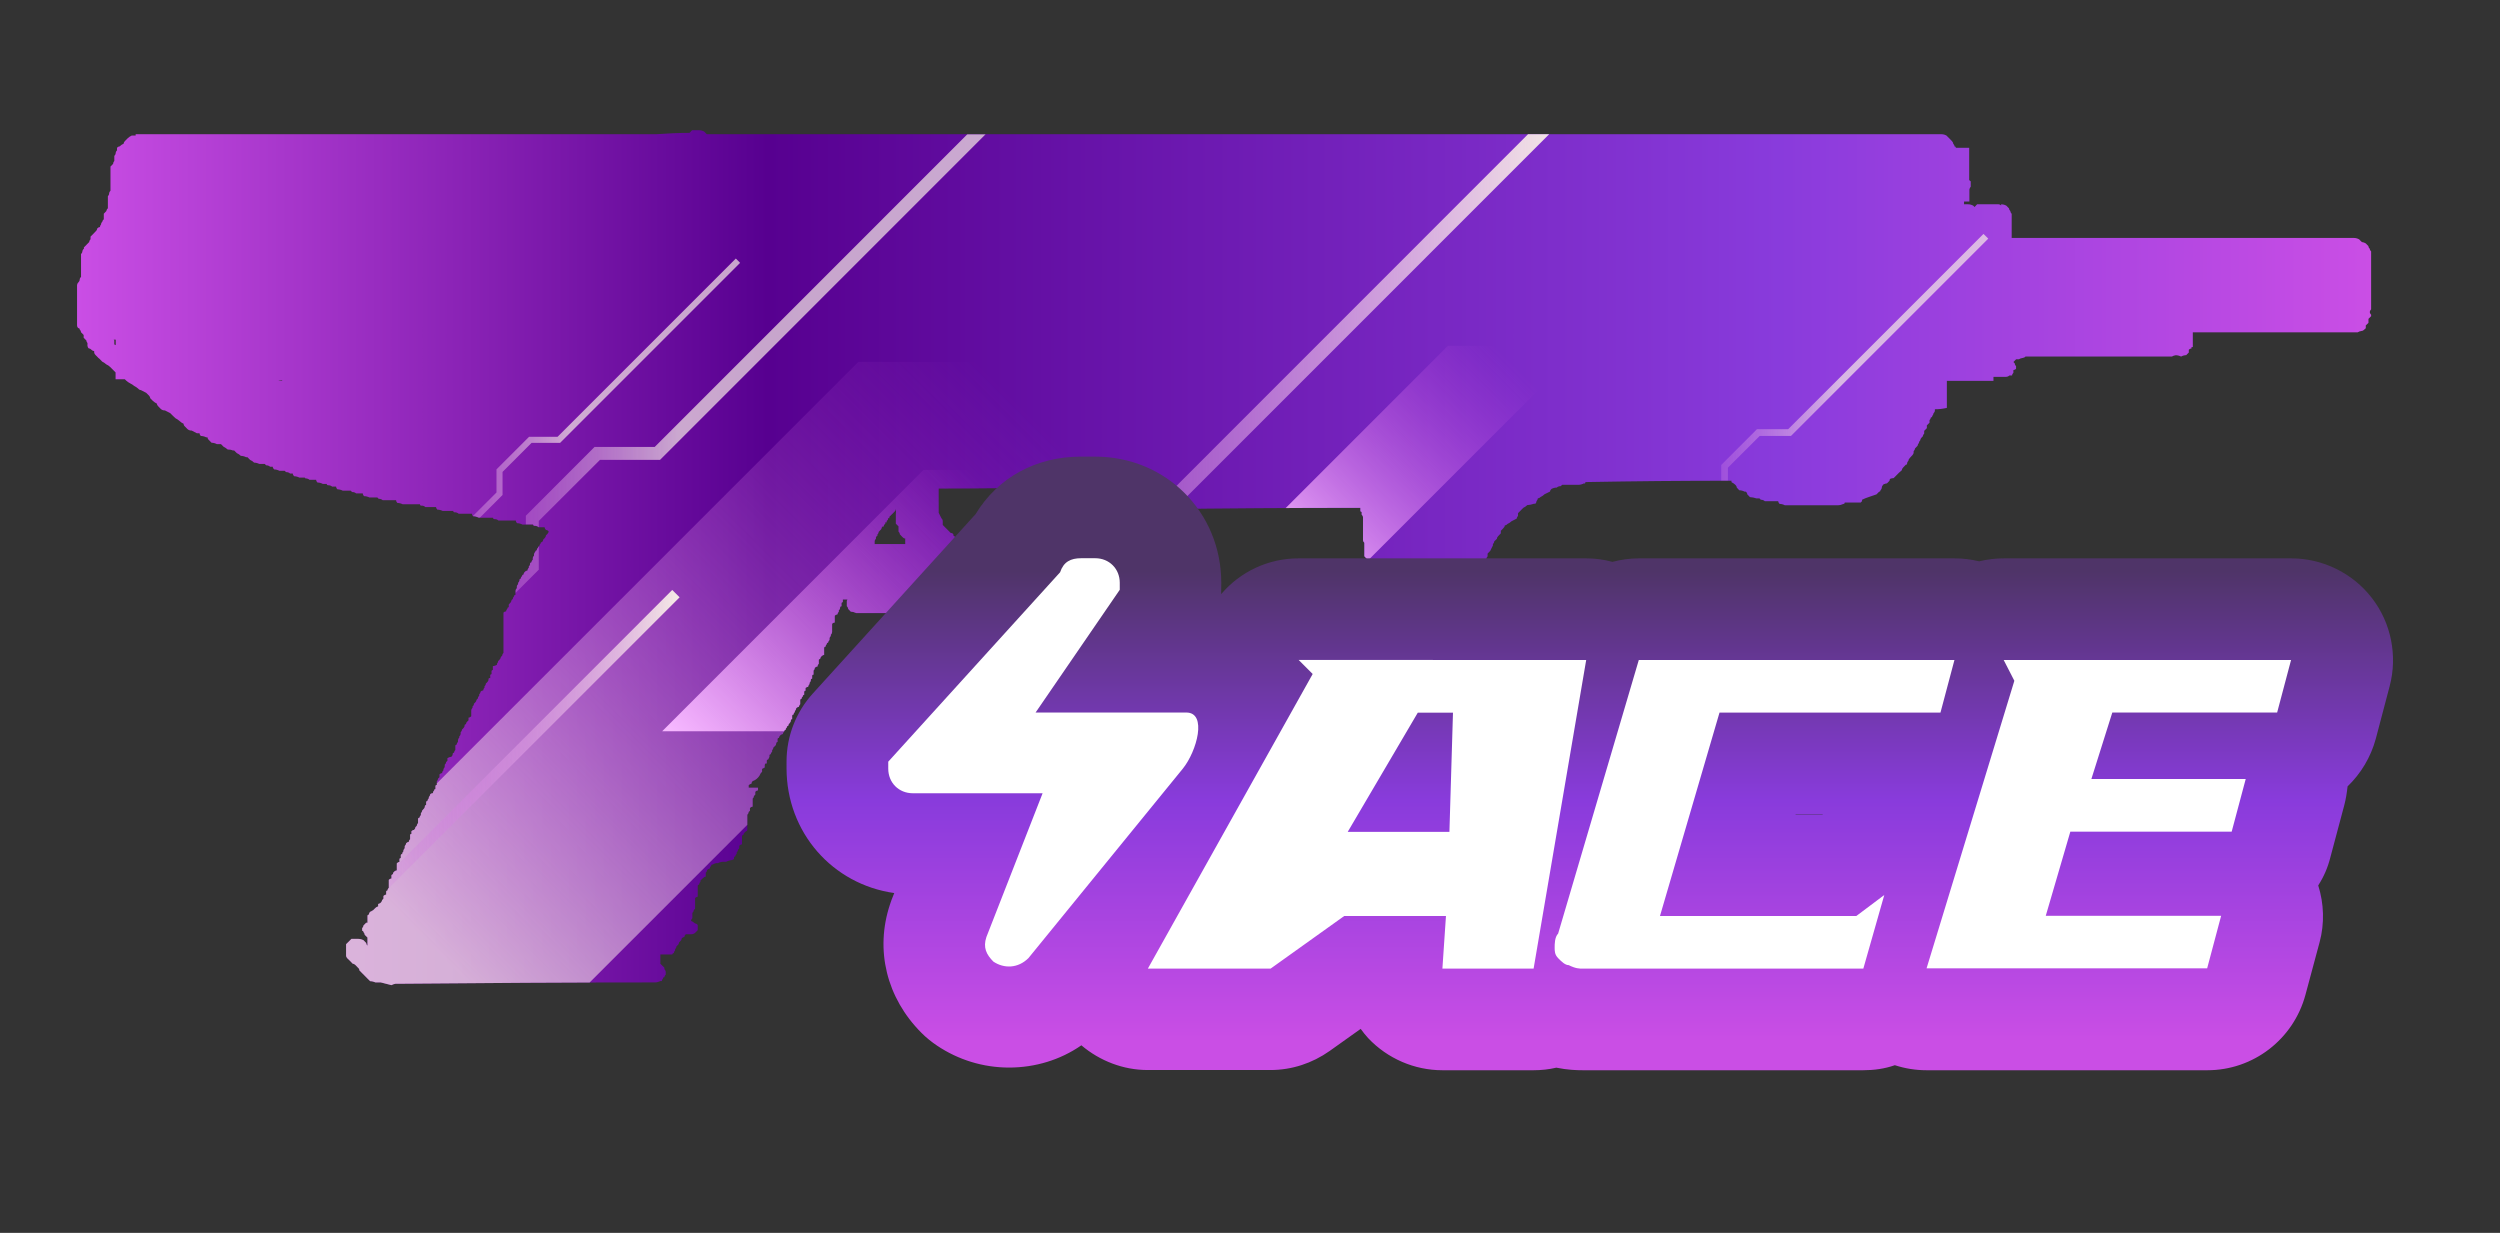 <?xml version="1.0" encoding="utf-8"?>
<!-- Generator: Adobe Illustrator 16.0.0, SVG Export Plug-In . SVG Version: 6.00 Build 0)  -->
<!DOCTYPE svg PUBLIC "-//W3C//DTD SVG 1.1//EN" "http://www.w3.org/Graphics/SVG/1.1/DTD/svg11.dtd">
<svg version="1.1" id="case1" xmlns="http://www.w3.org/2000/svg" xmlns:xlink="http://www.w3.org/1999/xlink" x="0px" y="0px"
	 width="73px" height="36px" viewBox="0 0 73 36" enable-background="new 0 0 73 36" xml:space="preserve">
<rect x="0" y="0" width="73" height="36" fill="#333333" stroke="none"/>
<linearGradient id="mag7_1_" gradientUnits="userSpaceOnUse" x1="-56.77" y1="558.852" x2="10.219" y2="558.852" gradientTransform="matrix(1 0 0 1 59.02 -542.565)">
	<stop  offset="0" style="stop-color:#CA4EE5"/>
	<stop  offset="0.301" style="stop-color:#570090"/>
	<stop  offset="0.742" style="stop-color:#893BDC"/>
	<stop  offset="1" style="stop-color:#CA4EE5"/>
</linearGradient>
<path id="mag7" fill="url(#mag7_1_)" d="M3.845,3.958h0.116V3.919h15.2c0.337-0.024,0.661-0.039,0.973-0.039
	c0.025-0.027,0.051-0.052,0.076-0.079h0.195c0.055,0.001,0.108,0.015,0.156,0.04c0.026,0.024,0.051,0.053,0.078,0.078h36.05
	c0.055,0,0.104,0.015,0.149,0.04l0.079,0.079l0.077,0.08c0.021,0.02,0.038,0.048,0.04,0.079c0.021,0.02,0.037,0.048,0.039,0.079
	c0.021-0.002,0.035,0.013,0.037,0.033c0,0.002,0,0.004,0,0.006h0.39v0.943l0.045,0.038v0.156c-0.021,0.021-0.032,0.049-0.039,0.08
	v0.353H57.35v0.08h0.113c0.057,0,0.105,0.014,0.155,0.04l0.039,0.04l0.075-0.08h0.623c0.031,0.001,0.062,0.016,0.078,0.04V5.966
	c0.057,0,0.106,0.014,0.153,0.04l0.078,0.079c0.002,0.03,0.017,0.059,0.039,0.079c0.002,0.031,0.017,0.059,0.038,0.08v0.704h9.992
	c0.056,0,0.107,0.015,0.154,0.041c0.022,0.026,0.053,0.051,0.08,0.079c0.041,0.004,0.078,0.018,0.112,0.038
	c0.024,0.026,0.054,0.053,0.079,0.08c0.001,0.031,0.018,0.06,0.039,0.079c0.003,0.03,0.02,0.058,0.04,0.077v1.691
	c-0.021,0.02-0.037,0.048-0.039,0.079c0.002,0.03,0.019,0.059,0.039,0.079v0.04l-0.078,0.08v0.116l-0.078,0.075v0.082l-0.044,0.039
	c-0.021,0.023-0.048,0.038-0.076,0.04c-0.043,0.005-0.081,0.019-0.115,0.04h-4.816v0.431h-0.038v0.041
	c-0.031,0.002-0.06,0.017-0.079,0.04v0.078c-0.023,0.026-0.053,0.051-0.079,0.079h-0.03c-0.041,0.005-0.08,0.018-0.117,0.039
	c-0.047-0.024-0.103-0.038-0.152-0.039c-0.042,0.005-0.081,0.018-0.117,0.039h-4.273c-0.021,0.023-0.052,0.038-0.08,0.04
	c-0.041,0.005-0.082,0.019-0.116,0.04H58.87l-0.078,0.08l0.039,0.04c0.001,0.03,0.015,0.059,0.038,0.079v0.077
	c-0.02,0.023-0.049,0.037-0.078,0.039v0.079c-0.023,0.021-0.037,0.048-0.039,0.079h-0.076c-0.031,0.028-0.074,0.043-0.117,0.04
	h-0.35v0.118h-1.361v0.788c-0.115,0.027-0.229,0.041-0.35,0.04v0.04c-0.002,0.031-0.018,0.059-0.04,0.079
	c-0.003,0.03-0.017,0.058-0.038,0.079c0.003,0.019-0.01,0.036-0.027,0.039c-0.004,0-0.008,0-0.011,0
	c-0.003,0.031-0.017,0.059-0.04,0.079v0.076l-0.078,0.079v0.081c-0.025,0.027-0.051,0.053-0.078,0.079v0.079
	c-0.021,0.02-0.037,0.048-0.039,0.079l-0.039,0.04c-0.021,0.02-0.034,0.048-0.039,0.079c-0.021,0.02-0.035,0.048-0.039,0.079
	c-0.021,0.021-0.032,0.049-0.037,0.079l-0.075,0.079c-0.003,0.031-0.021,0.06-0.04,0.08v0.04c-0.002,0.03-0.02,0.058-0.038,0.078
	c-0.016,0.012-0.022,0.026-0.039,0.041c-0.014,0.015-0.022,0.028-0.036,0.04c-0.021,0.021-0.037,0.049-0.039,0.079
	c-0.021,0.02-0.037,0.048-0.039,0.079c0.004,0.019-0.013,0.036-0.027,0.038c-0.004,0-0.006,0-0.01,0l-0.078,0.08
	c-0.021,0.02-0.035,0.048-0.037,0.078l-0.084,0.074c-0.023,0.025-0.055,0.053-0.078,0.079l-0.078,0.079
	c-0.033,0-0.068,0.006-0.1,0.02c-0.017,0.016-0.021,0.037-0.021,0.058c-0.023,0.026-0.053,0.052-0.078,0.079h-0.027
	c-0.021,0.01-0.039,0.017-0.062,0.019l-0.021,0.021c-0.021,0.021-0.035,0.048-0.037,0.079c-0.002,0.031-0.018,0.06-0.041,0.079
	c0.004,0.019-0.01,0.037-0.027,0.04c-0.002,0-0.006,0-0.009,0l-0.077,0.079c-0.077,0.027-0.154,0.053-0.232,0.08
	c-0.064,0.021-0.133,0.047-0.191,0.078v0.04l-0.039,0.041h-0.467c0.003,0.02-0.014,0.038-0.029,0.04c-0.002,0-0.006,0-0.008,0
	c-0.051,0.025-0.104,0.038-0.156,0.039h-1.557c-0.047-0.025-0.102-0.039-0.152-0.039c-0.021-0.021-0.038-0.049-0.041-0.08h-0.391
	c-0.031-0.029-0.072-0.043-0.115-0.04l-0.039-0.04h-0.087c-0.063-0.021-0.127-0.035-0.192-0.038l-0.078-0.081
	c-0.002-0.03-0.018-0.059-0.039-0.079h-0.039c-0.047-0.025-0.103-0.039-0.156-0.04l-0.073-0.078
	c-0.002-0.031-0.019-0.06-0.039-0.079c-0.034-0.032-0.073-0.06-0.116-0.08v-0.042c-1.426,0-2.839,0.013-4.236,0.039
	c-0.021-0.002-0.036,0.011-0.039,0.03c0,0.004,0,0.008,0.003,0.011h-0.041c-0.048,0.025-0.104,0.039-0.154,0.04h-0.478l-0.041,0.04
	c-0.043-0.003-0.084,0.011-0.114,0.04c-0.056,0-0.108,0.014-0.156,0.04c-0.022,0.019-0.039,0.046-0.043,0.077L45.1,14.432
	c-0.033,0.033-0.072,0.061-0.115,0.081c-0.021,0.022-0.049,0.036-0.08,0.038c-0.002,0.03-0.016,0.059-0.037,0.079
	c-0.002,0.03-0.016,0.059-0.035,0.08H44.79c-0.063,0.022-0.129,0.036-0.194,0.039c-0.033,0.033-0.072,0.059-0.115,0.079
	l-0.078,0.079c-0.024,0.024-0.049,0.051-0.077,0.077v0.079c-0.021,0.021-0.035,0.049-0.037,0.079l-0.155,0.08
	c-0.033,0.033-0.074,0.059-0.117,0.078c-0.019,0.024-0.048,0.04-0.076,0.041c-0.002,0.031-0.019,0.059-0.041,0.079
	c-0.021,0.028-0.049,0.052-0.076,0.078v0.075l-0.075,0.079c-0.022,0.02-0.038,0.049-0.039,0.08l-0.079,0.077
	c-0.001,0.031-0.018,0.059-0.038,0.079v0.04c-0.024,0.052-0.057,0.105-0.079,0.158c-0.023,0.026-0.053,0.052-0.076,0.078v0.079
	c-0.021,0.021-0.035,0.05-0.037,0.081c-0.002,0.031-0.02,0.059-0.041,0.079c-0.002,0.03-0.018,0.058-0.037,0.078
	c0.003,0.019-0.014,0.037-0.028,0.04c-0.004,0-0.008,0-0.01,0c-0.023,0.021-0.037,0.049-0.039,0.079
	c-0.022,0.021-0.037,0.049-0.039,0.079c-0.002,0.03-0.019,0.059-0.039,0.079v0.075c-0.021,0.021-0.037,0.049-0.039,0.079
	c-0.042,0.02-0.081,0.046-0.114,0.078c-0.021,0.021-0.035,0.049-0.037,0.08c-0.033,0.028-0.074,0.042-0.117,0.04
	c-0.002,0.03-0.018,0.059-0.039,0.079c-0.022,0.026-0.051,0.053-0.078,0.079c0.002,0.019-0.01,0.036-0.026,0.039
	c-0.003,0-0.007,0-0.013,0l-0.038,0.041c-0.043-0.003-0.084,0.011-0.115,0.04c-0.056,0.001-0.104,0.015-0.153,0.04l-0.037,0.04
	c-0.049,0.025-0.104,0.039-0.153,0.04H41.93l-0.037,0.04c-0.045-0.002-0.086,0.012-0.117,0.04h-0.353
	c-0.03-0.028-0.073-0.042-0.116-0.04l-0.037-0.04h-0.078c-0.063-0.023-0.129-0.037-0.194-0.04c0-0.031-0.017-0.06-0.039-0.079
	h-0.115c-0.053-0.025-0.103-0.053-0.153-0.08c-0.028-0.002-0.061-0.016-0.078-0.039l-0.06-0.058c-0.089-0.01-0.173-0.017-0.255-0.02
	c-0.023-0.025-0.053-0.053-0.076-0.079c-0.021,0.002-0.035-0.012-0.037-0.032c-0.002-0.002,0-0.005,0-0.008
	c-0.021-0.021-0.037-0.049-0.039-0.08c-0.002-0.03-0.019-0.058-0.039-0.077c-0.022-0.027-0.051-0.053-0.078-0.079v-0.08
	c-0.021-0.021-0.034-0.049-0.036-0.079c-0.003-0.031-0.019-0.059-0.039-0.079v-0.196c0-0.031-0.019-0.059-0.039-0.079l-0.076-0.081
	V15.85c-0.022-0.02-0.037-0.048-0.039-0.078v-0.669c-0.002-0.03-0.019-0.058-0.039-0.077v-0.08c-0.021,0.002-0.036-0.011-0.038-0.03
	c0-0.002,0-0.005,0-0.008v-0.079c-1.971,0-3.955,0.014-5.95,0.04c0.002,0.019-0.011,0.037-0.03,0.04c-0.003,0-0.005,0-0.008,0
	c-0.049,0.024-0.102,0.037-0.156,0.038h-0.196v0.08c-0.002,0.03-0.016,0.058-0.039,0.078v0.08c-0.025,0.025-0.051,0.053-0.079,0.079
	c-0.011,0.014-0.024,0.027-0.038,0.038l-0.039,0.021v0.019l-0.094,0.079c-0.023,0.02-0.038,0.048-0.04,0.078
	c-0.035,0.021-0.074,0.036-0.114,0.041c-0.001,0.031-0.016,0.059-0.039,0.079c-0.001,0.031-0.016,0.059-0.039,0.079v0.075
	l-0.078,0.077c-0.034,0.034-0.074,0.061-0.117,0.08c-0.002,0.03-0.015,0.059-0.038,0.079c-0.027,0.025-0.053,0.052-0.08,0.079
	c-0.02,0.023-0.047,0.038-0.077,0.04c-0.023,0.02-0.037,0.048-0.038,0.078c-0.026,0.026-0.052,0.051-0.079,0.08l-0.078,0.077v0.079
	c-0.025,0.026-0.051,0.054-0.078,0.079l-0.079,0.08c-0.023,0.021-0.037,0.049-0.039,0.079c-0.036,0.021-0.075,0.035-0.116,0.04
	c-0.002,0.03-0.016,0.058-0.038,0.078c-0.025,0.026-0.052,0.053-0.079,0.079l-0.081,0.076l-0.077,0.079
	c-0.027,0.027-0.053,0.053-0.078,0.079c-0.035,0.032-0.075,0.059-0.117,0.079c-0.043,0.021-0.083,0.047-0.118,0.079
	c-0.019,0.023-0.047,0.037-0.077,0.039c-0.002,0.031-0.016,0.06-0.038,0.08c-0.024,0.02-0.039,0.048-0.04,0.079h-0.038
	c-0.047,0.025-0.1,0.039-0.154,0.04c-0.023,0.02-0.037,0.048-0.039,0.079c-0.022,0.02-0.036,0.049-0.038,0.078l-0.04,0.039
	c-0.02,0.022-0.047,0.037-0.077,0.039c-0.068,0.055-0.165,0.055-0.233,0c-0.019-0.002-0.037,0.012-0.039,0.031
	c0,0.003,0,0.007,0,0.01c-0.023,0.02-0.037,0.049-0.039,0.078h-0.079c-0.032,0.029-0.075,0.044-0.118,0.041h-5.327
	c-0.048-0.025-0.102-0.039-0.156-0.041l-0.078-0.08c-0.001-0.031-0.016-0.063-0.039-0.08v-0.157l0.019-0.04h-0.136v0.078
	c-0.02-0.001-0.037,0.014-0.039,0.033c0,0.003,0,0.006,0,0.008v0.08c-0.02-0.003-0.037,0.011-0.04,0.029c0,0.004,0,0.008,0,0.01
	c-0.001,0.031-0.016,0.061-0.039,0.08v0.039c-0.023,0.021-0.037,0.049-0.039,0.078c-0.031,0.003-0.06,0.018-0.079,0.043v0.194
	c-0.03,0.002-0.058,0.017-0.077,0.04v0.238c-0.002,0.03-0.016,0.06-0.039,0.079v0.04c-0.023,0.021-0.037,0.05-0.038,0.079v0.037
	c-0.023,0.021-0.038,0.047-0.04,0.078c-0.02-0.002-0.036,0.013-0.038,0.029c0,0.005,0,0.008,0,0.01
	c-0.022,0.021-0.037,0.051-0.039,0.08c-0.019-0.004-0.037,0.012-0.039,0.029c0,0.004,0,0.006,0,0.011v0.198
	c-0.031,0.002-0.059,0.02-0.079,0.041c-0.022,0.021-0.036,0.049-0.037,0.078c-0.019-0.002-0.037,0.01-0.04,0.027
	c0,0.004,0,0.01,0,0.012v0.1c-0.023,0.021-0.037,0.051-0.038,0.08c-0.031,0.002-0.059,0.018-0.078,0.041
	c-0.002,0.029-0.016,0.061-0.038,0.078v0.119c-0.02-0.006-0.037,0.01-0.04,0.027c0,0.004,0,0.008,0,0.012v0.078
	c-0.02-0.004-0.037,0.012-0.039,0.029c0,0.004,0,0.006,0,0.01c-0.001,0.031-0.015,0.061-0.038,0.08v0.037
	c-0.023,0.021-0.037,0.049-0.039,0.08c-0.03,0.002-0.058,0.016-0.078,0.038v0.077c-0.019-0.002-0.037,0.014-0.039,0.031
	c0,0.004,0,0.006,0,0.01v0.08c-0.019-0.002-0.036,0.014-0.038,0.031c0,0.002,0,0.006,0,0.01c-0.024,0.021-0.039,0.048-0.04,0.078
	c-0.019-0.002-0.036,0.013-0.038,0.027c0,0.004,0,0.006,0,0.012v0.115c-0.022,0.021-0.037,0.051-0.039,0.078
	c-0.03,0.002-0.059,0.02-0.078,0.041c-0.001,0.029-0.016,0.061-0.039,0.08v0.027c-0.023,0.021-0.038,0.05-0.039,0.078
	c-0.02-0.002-0.037,0.013-0.04,0.029c0,0.002,0,0.008,0,0.012V21c-0.02-0.002-0.037,0.012-0.039,0.031c0,0.002,0,0.006,0,0.008
	c-0.002,0.031-0.016,0.059-0.038,0.08c-0.023,0.02-0.037,0.049-0.038,0.078c-0.019-0.002-0.037,0.012-0.039,0.031
	c0,0.002,0,0.006,0,0.01c-0.023,0.02-0.038,0.047-0.04,0.078c-0.019-0.002-0.036,0.012-0.038,0.031c0,0.002,0,0.006,0,0.01
	c-0.023,0.02-0.037,0.047-0.038,0.076c-0.061,0.01-0.109,0.059-0.118,0.117c-0.019-0.004-0.036,0.012-0.038,0.027
	c0,0.004,0,0.008,0,0.01v0.08c-0.019-0.002-0.037,0.016-0.039,0.029c0,0.004,0,0.006,0,0.01c-0.001,0.031-0.016,0.063-0.039,0.08
	l-0.043,0.04c-0.002,0.03-0.016,0.059-0.038,0.08v0.041c-0.023,0.02-0.037,0.047-0.039,0.077c-0.019-0.002-0.037,0.013-0.039,0.031
	c0,0.002,0,0.006,0,0.01V22.1l-0.039,0.08c-0.019-0.002-0.036,0.01-0.039,0.026c0,0.004,0,0.008,0,0.012v0.076H22.35l-0.02,0.041
	v0.078c-0.016,0.002-0.03,0.008-0.039,0.021c-0.015,0.002-0.028,0.008-0.038,0.021v0.08l-0.039,0.041l-0.04,0.078
	c-0.046,0.07-0.115,0.127-0.195,0.154c-0.023,0.021-0.037,0.051-0.039,0.08c-0.03,0.002-0.059,0.02-0.078,0.039V23h0.136
	c0.044,0,0.089,0,0.136,0v0.08c-0.03,0.002-0.059,0.018-0.079,0.039v0.082l-0.039,0.041c-0.001,0.027-0.015,0.061-0.038,0.076v0.236
	c-0.031,0.002-0.059,0.02-0.079,0.039v0.08l-0.039,0.037c-0.001,0.031-0.015,0.061-0.038,0.08v0.436
	c-0.001,0.018-0.007,0.027-0.018,0.039c-0.023,0.008-0.044,0.021-0.059,0.041c-0.023,0.021-0.038,0.049-0.04,0.076
	c-0.019-0.002-0.036,0.014-0.039,0.029c0,0.004,0,0.008,0,0.012v0.232c-0.031,0.002-0.059,0.018-0.079,0.041v0.076l-0.037,0.039
	c-0.002,0.031-0.016,0.061-0.039,0.08v0.041c-0.023,0.02-0.038,0.047-0.039,0.076c-0.02-0.002-0.037,0.012-0.039,0.029
	c0,0.004,0,0.007,0,0.012v0.038c-0.036,0.021-0.076,0.032-0.117,0.038c-0.041,0.008-0.08,0.021-0.115,0.041h-0.123
	c-0.042,0.006-0.082,0.02-0.117,0.039h-0.056c-0.034,0.012-0.068,0.021-0.1,0.041c-0.02-0.002-0.037,0.014-0.04,0.029
	c0,0.004,0,0.008,0,0.01c-0.023,0.021-0.038,0.049-0.039,0.08c-0.031,0.002-0.059,0.02-0.078,0.041
	c-0.002,0.027-0.016,0.059-0.039,0.076v0.117c-0.03,0-0.059,0.018-0.078,0.039l-0.079,0.076v0.039
	c-0.023,0.021-0.037,0.051-0.039,0.08c-0.019-0.002-0.037,0.014-0.039,0.029c0,0.004,0,0.008,0,0.01v0.313
	c-0.03,0.002-0.058,0.018-0.077,0.039v0.313l-0.039,0.038c-0.001,0.031-0.016,0.063-0.04,0.08v0.156
	c-0.022,0.021-0.037,0.049-0.039,0.078c0.043,0.021,0.083,0.047,0.118,0.077c0.03,0.003,0.058,0.021,0.077,0.041v0.155
	c-0.025,0.023-0.05,0.054-0.077,0.078c-0.032,0.027-0.075,0.045-0.118,0.041h-0.154c-0.023,0.021-0.038,0.049-0.04,0.078
	c-0.03,0.004-0.057,0.018-0.077,0.041c-0.002,0.029-0.016,0.059-0.039,0.08l-0.039,0.037c-0.002,0.029-0.016,0.061-0.038,0.08
	l-0.039,0.039c-0.002,0.031-0.017,0.061-0.04,0.08v0.037c-0.022,0.021-0.035,0.051-0.038,0.08c-0.019-0.002-0.036,0.01-0.039,0.025
	c-0.001,0.005-0.001,0.009,0,0.014h-0.353v0.271l0.079,0.076l0.039,0.041v0.041c0.023,0.021,0.037,0.051,0.039,0.077v0.08
	c-0.022,0.021-0.037,0.047-0.039,0.078c-0.016-0.005-0.032,0.006-0.039,0.021v0.016c-0.022,0.021-0.035,0.049-0.037,0.076h-0.042
	c-0.048,0.023-0.101,0.039-0.154,0.039c-2.513,0-5.013,0.016-7.5,0.039h-0.08c-0.042,0.007-0.082,0.021-0.118,0.041
	c-0.104-0.025-0.208-0.055-0.312-0.08h-0.154c-0.048-0.021-0.102-0.036-0.157-0.036c-0.024-0.028-0.051-0.054-0.077-0.077
	l-0.079-0.08c-0.024-0.023-0.05-0.055-0.077-0.077c-0.027-0.026-0.051-0.057-0.079-0.08c-0.001-0.03-0.016-0.061-0.039-0.077
	l-0.077-0.08c-0.02-0.022-0.048-0.037-0.079-0.039c-0.026-0.024-0.052-0.054-0.078-0.08c-0.026-0.028-0.053-0.053-0.079-0.077
	c-0.022-0.021-0.036-0.05-0.038-0.08V27.57c0.025-0.024,0.05-0.051,0.079-0.077l0.077-0.078h0.195c0.054,0,0.108,0.015,0.156,0.039
	c0.025,0.024,0.05,0.053,0.078,0.08c0.002,0.028,0.016,0.059,0.039,0.079v-0.237c-0.025-0.024-0.052-0.054-0.079-0.078
	c-0.002-0.03-0.016-0.06-0.038-0.08c0.002-0.021-0.012-0.036-0.031-0.038c-0.002,0-0.005,0-0.007,0v-0.078
	c0.023-0.021,0.037-0.049,0.039-0.078l0.078-0.08h0.039v-0.196c-0.002-0.021,0.011-0.037,0.031-0.039c0.002,0,0.005,0,0.008,0
	c0.002-0.03,0.015-0.062,0.037-0.08c0.011-0.01,0.025-0.021,0.04-0.021c0.009-0.014,0.023-0.021,0.039-0.021l0.079-0.078
	c0.02-0.021,0.047-0.035,0.077-0.041v-0.072c0.061-0.01,0.108-0.057,0.117-0.115l0.038-0.041v-0.079
	c0.021-0.021,0.049-0.036,0.079-0.038v-0.08c-0.002-0.021,0.011-0.035,0.03-0.039c0.002,0,0.005,0,0.008,0
	c0.001-0.027,0.016-0.061,0.039-0.078v-0.234c0.02-0.021,0.048-0.037,0.078-0.039v-0.08c-0.003-0.021,0.011-0.036,0.03-0.04
	c0.003,0,0.006,0,0.008,0c0.003-0.028,0.016-0.058,0.038-0.078c0.021-0.022,0.049-0.036,0.08-0.038V25.21
	c0.019-0.022,0.047-0.039,0.077-0.041v-0.073c-0.003-0.019,0.01-0.035,0.028-0.039c0.003,0,0.007,0,0.011,0V24.98
	c-0.003-0.021,0.01-0.037,0.029-0.039c0.003-0.002,0.006-0.002,0.01,0c0.002-0.03,0.016-0.063,0.039-0.08V24.82
	c0.022-0.021,0.036-0.047,0.038-0.077v-0.039c0.023-0.021,0.038-0.05,0.039-0.08c0.02-0.022,0.048-0.037,0.078-0.039
	c0.001-0.028,0.016-0.06,0.039-0.078v-0.116c-0.003-0.021,0.009-0.035,0.028-0.039c0.004,0,0.007,0,0.011,0v-0.08
	c0.019-0.021,0.047-0.037,0.077-0.039c0.023-0.021,0.037-0.049,0.039-0.08l0.039-0.037c0.002-0.03,0.016-0.061,0.038-0.079V23.92
	c-0.002-0.02,0.011-0.039,0.031-0.041c0.004,0,0.008,0,0.012,0c0.002-0.029,0.017-0.057,0.04-0.076v-0.057
	c0.022-0.02,0.036-0.049,0.038-0.078l0.039-0.043c0.023-0.02,0.037-0.047,0.039-0.078c-0.003-0.018,0.01-0.037,0.029-0.039
	c0.003,0,0.006,0,0.008,0V23.43c-0.002-0.02,0.012-0.037,0.032-0.041c0.002,0,0.005,0,0.007,0c0.002-0.029,0.017-0.059,0.04-0.078
	v-0.037c0.023-0.021,0.037-0.049,0.039-0.08c0.02-0.021,0.048-0.033,0.078-0.033c0.002-0.031,0.016-0.063,0.038-0.078
	c-0.003-0.021,0.01-0.037,0.029-0.041c0.003,0,0.006,0,0.009,0v-0.08c-0.003-0.021,0.011-0.037,0.031-0.041c0.003,0,0.006,0,0.009,0
	v-0.109c0.022-0.021,0.036-0.053,0.038-0.08l0.04-0.037v-0.084c0.02-0.021,0.047-0.035,0.077-0.039
	c0.001-0.029,0.016-0.063,0.039-0.078v-0.041c0.022-0.021,0.036-0.049,0.038-0.078V22.33c0.023-0.02,0.038-0.049,0.04-0.078
	l0.038-0.039v-0.076c0.036-0.021,0.075-0.035,0.116-0.041c0.023-0.02,0.037-0.047,0.038-0.078c-0.002-0.018,0.011-0.035,0.03-0.039
	c0.003,0,0.006,0,0.009,0c0.001-0.027,0.015-0.059,0.038-0.08v-0.115c-0.003-0.02,0.009-0.033,0.027-0.038
	c0.003-0.003,0.006-0.003,0.01,0c0.002-0.03,0.016-0.063,0.039-0.079V21.62c0.002-0.031,0.016-0.062,0.039-0.08v-0.035
	c0.023-0.021,0.037-0.047,0.04-0.077v-0.046c0.023-0.021,0.037-0.049,0.038-0.077l0.038-0.039c0.023-0.021,0.037-0.047,0.039-0.078
	c-0.002-0.021,0.011-0.037,0.031-0.039c0.003-0.002,0.005-0.002,0.008-0.002c0.002-0.026,0.016-0.058,0.038-0.076l0.038-0.039
	v-0.077c0.031-0.002,0.059-0.019,0.079-0.039V20.75c0.001-0.031,0.015-0.061,0.038-0.08v-0.041l0.02-0.018l0.02-0.041V20.55
	l0.038-0.038c0.023-0.021,0.037-0.05,0.039-0.078l0.039-0.039c0-0.029,0.015-0.06,0.039-0.078v-0.041
	c0.023-0.021,0.037-0.049,0.039-0.08c0.02-0.021,0.047-0.034,0.078-0.036c0.002-0.031,0.016-0.062,0.038-0.08V20.04
	c0.024-0.021,0.038-0.049,0.039-0.08l0.038-0.037c0.023-0.021,0.038-0.049,0.04-0.077c-0.006-0.021,0.004-0.039,0.022-0.046
	c0.009-0.002,0.02-0.002,0.028,0.005v-0.078c-0.002-0.021,0.01-0.037,0.03-0.039c0.002-0.002,0.005-0.002,0.008-0.002v-0.082
	c-0.002-0.019,0.011-0.035,0.031-0.039c0.002,0,0.005,0,0.008,0V19.45h0.02c0.035-0.009,0.069-0.021,0.1-0.038V19.38
	c0.021-0.021,0.033-0.047,0.034-0.075l0.039-0.041c0.023-0.021,0.037-0.048,0.038-0.078l0.04-0.041
	c0.002-0.026,0.016-0.058,0.038-0.078v-1.177c0.02-0.023,0.048-0.037,0.079-0.04c0.001-0.03,0.015-0.058,0.037-0.078
	c-0.002-0.02,0.011-0.038,0.031-0.04c0.003-0.001,0.005-0.001,0.008-0.001v-0.08l0.038-0.041c0.023-0.02,0.038-0.049,0.04-0.08
	l0.039-0.04c0.002-0.03,0.016-0.058,0.038-0.078c-0.002-0.02,0.012-0.038,0.031-0.04c0.003,0,0.006,0,0.009,0v-0.118
	c0.001-0.03,0.015-0.059,0.038-0.079v-0.04c0.002-0.031,0.016-0.059,0.039-0.079v-0.04c0.023-0.02,0.037-0.048,0.039-0.078
	c-0.003-0.018,0.009-0.036,0.027-0.04c0.003,0,0.006,0,0.01,0c0.002-0.031,0.017-0.06,0.041-0.079
	c-0.003-0.02,0.011-0.038,0.031-0.041c0.002,0,0.005,0,0.007,0c0.002-0.03,0.016-0.058,0.038-0.078
	c0.02-0.023,0.047-0.038,0.078-0.04c0.001-0.031,0.016-0.059,0.039-0.079v-0.04c0.023-0.02,0.037-0.048,0.039-0.079
	c-0.003-0.02,0.01-0.037,0.029-0.04c0.003,0,0.006,0,0.009,0c0.002-0.03,0.017-0.059,0.039-0.079v-0.038
	c0.002-0.031,0.016-0.06,0.039-0.081v-0.035c0.001-0.03,0.015-0.058,0.038-0.078c-0.002-0.02,0.012-0.038,0.032-0.04
	c0.003,0,0.006,0,0.008,0c0.001-0.031,0.015-0.06,0.039-0.08c-0.003-0.019,0.01-0.037,0.03-0.04c0.002,0,0.005,0,0.008,0
	c0.002-0.031,0.016-0.059,0.039-0.079c-0.003-0.02,0.011-0.038,0.03-0.041c0.003,0,0.006,0,0.009,0
	c0.022-0.02,0.036-0.048,0.038-0.078l0.04-0.039c0.022-0.021,0.036-0.049,0.038-0.079l0.039-0.04
	c0.023-0.021,0.037-0.049,0.039-0.079c-0.019-0.024-0.047-0.039-0.078-0.041c-0.022-0.02-0.036-0.048-0.038-0.078h-0.18
	c-0.033-0.028-0.075-0.043-0.118-0.04c-0.019,0.002-0.037-0.011-0.039-0.03c0-0.003,0-0.006,0-0.008h-0.31
	c-0.048-0.026-0.102-0.04-0.157-0.041c-0.023-0.02-0.037-0.048-0.038-0.078h-0.507c-0.032-0.029-0.074-0.043-0.117-0.04
	c-0.019,0.002-0.037-0.011-0.039-0.03c0-0.003,0-0.007,0-0.011h-0.424c-0.048-0.025-0.102-0.039-0.156-0.04
	c-0.023-0.02-0.037-0.048-0.038-0.078h-0.39c-0.031-0.028-0.073-0.043-0.115-0.041c-0.019,0.003-0.037-0.01-0.04-0.029
	c0-0.004,0-0.007,0-0.011h-0.311c-0.047-0.024-0.1-0.037-0.154-0.038c-0.022-0.02-0.037-0.047-0.04-0.076H12.42
	c-0.031-0.029-0.073-0.044-0.116-0.041c-0.019,0.003-0.036-0.009-0.04-0.028c0-0.004,0-0.008,0-0.012h-0.505
	c-0.047-0.025-0.1-0.038-0.154-0.039c-0.023-0.02-0.038-0.049-0.039-0.08h-0.39c-0.032-0.028-0.074-0.042-0.117-0.04l-0.04-0.04
	h-0.232c-0.048-0.024-0.101-0.038-0.155-0.038c-0.023-0.021-0.037-0.05-0.039-0.081h-0.194c-0.033-0.028-0.075-0.042-0.118-0.039
	l-0.039-0.04h-0.233c-0.048-0.025-0.101-0.039-0.155-0.04c-0.023-0.02-0.038-0.048-0.04-0.079H9.698
	c-0.032-0.028-0.074-0.042-0.117-0.04c-0.019,0.002-0.037-0.011-0.039-0.03c0-0.003,0-0.006,0-0.009H9.425
	c-0.047-0.026-0.101-0.04-0.155-0.04c-0.023-0.021-0.037-0.049-0.038-0.079H9.038c-0.032-0.029-0.074-0.043-0.117-0.04L8.9,13.946
	H8.742c-0.048-0.025-0.101-0.039-0.154-0.04c-0.022-0.021-0.037-0.049-0.039-0.079H8.471c-0.032-0.029-0.075-0.044-0.118-0.04
	l-0.039-0.04H8.158c-0.047-0.025-0.1-0.039-0.153-0.04c-0.023-0.02-0.039-0.048-0.041-0.079H7.886
	c-0.032-0.029-0.074-0.043-0.116-0.041l-0.038-0.04H7.576c-0.049-0.024-0.102-0.037-0.156-0.038
	c-0.033-0.034-0.072-0.061-0.116-0.079l-0.078-0.079H7.188c-0.048-0.025-0.102-0.039-0.156-0.04
	c-0.034-0.034-0.074-0.061-0.117-0.08c-0.026-0.025-0.051-0.052-0.077-0.077H6.799c-0.047-0.021-0.098-0.03-0.15-0.028
	c-0.036-0.031-0.075-0.058-0.118-0.079c-0.026-0.025-0.052-0.051-0.078-0.078h-0.12c-0.048-0.026-0.102-0.04-0.156-0.041L6.1,12.849
	c-0.024-0.02-0.039-0.048-0.04-0.079H6.021c-0.048-0.025-0.102-0.039-0.156-0.04c-0.023-0.02-0.036-0.048-0.038-0.079H5.749
	l-0.154-0.079c-0.043,0.003-0.085-0.012-0.118-0.04c-0.026-0.025-0.052-0.053-0.078-0.079c-0.023-0.02-0.038-0.049-0.039-0.08
	c-0.042-0.019-0.082-0.045-0.115-0.078c-0.035-0.032-0.075-0.059-0.118-0.08l-0.078-0.073L4.97,12.063l-0.155-0.079
	c-0.042,0.003-0.085-0.012-0.117-0.04l-0.078-0.08c-0.023-0.021-0.037-0.048-0.039-0.078c-0.043-0.021-0.082-0.047-0.117-0.08
	c-0.026-0.026-0.051-0.051-0.078-0.079c-0.002-0.03-0.017-0.059-0.039-0.079c-0.025-0.026-0.051-0.052-0.079-0.078l-0.154-0.079
	c-0.031-0.002-0.06-0.018-0.078-0.042c-0.035-0.031-0.075-0.058-0.117-0.078c-0.035-0.031-0.075-0.057-0.118-0.077
	c-0.042-0.021-0.081-0.048-0.116-0.08c-0.012-0.013-0.025-0.025-0.039-0.039H3.375v-0.2c-0.028-0.026-0.052-0.052-0.079-0.08
	l-0.078-0.078c-0.034-0.033-0.073-0.06-0.117-0.079c-0.035-0.033-0.074-0.059-0.117-0.079l-0.077-0.08
	c-0.026-0.016-0.051-0.044-0.077-0.073l-0.04-0.039c-0.022-0.019-0.037-0.046-0.04-0.075v-0.04c-0.03-0.002-0.059-0.016-0.079-0.038
	c-0.02-0.023-0.047-0.038-0.078-0.04c-0.023-0.02-0.037-0.049-0.039-0.079v-0.079c-0.02-0.02-0.031-0.046-0.032-0.074
	C2.495,9.916,2.47,9.891,2.443,9.863V9.781C2.417,9.754,2.39,9.729,2.365,9.701C2.363,9.67,2.349,9.642,2.326,9.622
	c0.003-0.019-0.01-0.037-0.029-0.04c-0.003,0-0.007,0-0.01,0c-0.023-0.02-0.036-0.049-0.037-0.08V8.324
	c0.002-0.03,0.016-0.058,0.038-0.078c0.023-0.021,0.037-0.049,0.039-0.08c0.001-0.031,0.016-0.06,0.039-0.079V7.42
	c0.022-0.021,0.037-0.049,0.039-0.079c0.004-0.031,0.02-0.06,0.045-0.078V7.225C2.476,7.2,2.5,7.172,2.528,7.145
	c0.028-0.027,0.05-0.052,0.077-0.078c0.002-0.031,0.016-0.059,0.039-0.079V6.909l0.078-0.078C2.747,6.803,2.773,6.778,2.799,6.75
	c0.023-0.02,0.038-0.049,0.04-0.079c0.02-0.023,0.048-0.038,0.078-0.04C2.918,6.602,2.93,6.575,2.95,6.555
	c0.001-0.031,0.015-0.06,0.038-0.08c0.004-0.029,0.02-0.055,0.043-0.073V6.241c0.024-0.028,0.05-0.054,0.076-0.08
	C3.11,6.13,3.126,6.102,3.15,6.083V5.73c0.022-0.021,0.036-0.05,0.037-0.081c0.002-0.03,0.016-0.058,0.039-0.078V4.864l0.078-0.08
	c0-0.031,0.012-0.06,0.034-0.082V4.55c0.024-0.02,0.038-0.048,0.04-0.079c0.002-0.031,0.016-0.06,0.039-0.08V4.314
	c0.02-0.023,0.047-0.037,0.077-0.039c0.033-0.034,0.073-0.061,0.117-0.08c0.002-0.03,0.017-0.058,0.039-0.078
	c0.026-0.026,0.052-0.053,0.079-0.08C3.763,4.005,3.802,3.978,3.845,3.958z M31.025,14.225c-1.194,0.027-2.399,0.04-3.616,0.04
	v0.708c0.026,0.052,0.052,0.104,0.078,0.157c0.023,0.021,0.038,0.049,0.04,0.08v0.118c0.025,0.026,0.051,0.051,0.077,0.079
	c0.026,0.028,0.052,0.052,0.079,0.078l0.079,0.08H27.8l0.039,0.04v0.04c0.02-0.002,0.037,0.011,0.039,0.031c0,0.003,0,0.006,0,0.009
	l0.038,0.041v0.076c0.05,0.026,0.1,0.053,0.156,0.079h1.672l0.038-0.041c0.036-0.021,0.076-0.033,0.118-0.038
	c0.023-0.02,0.037-0.048,0.039-0.078h0.039c0.03-0.002,0.059-0.017,0.078-0.041c0.067,0.002,0.133-0.012,0.194-0.041l0.077-0.079
	l0.079-0.08c0.025-0.02,0.042-0.049,0.044-0.081c0.025-0.027,0.051-0.053,0.078-0.079v-0.036c0.023-0.02,0.038-0.048,0.039-0.078
	l0.078-0.08c0.025-0.026,0.05-0.053,0.077-0.079v-0.077c0.027-0.026,0.052-0.053,0.08-0.078c0.002-0.03,0.017-0.059,0.039-0.079
	v-0.114c0.022-0.021,0.036-0.049,0.038-0.079c0.026-0.026,0.051-0.053,0.079-0.079l0.078-0.079h0.077v-0.043
	c-0.001-0.03-0.015-0.059-0.038-0.079c-0.002-0.031-0.016-0.059-0.039-0.079v-0.04l0,0L31.025,14.225z M26.163,14.933v-0.077
	c-0.002,0.03-0.016,0.058-0.038,0.078c-0.025,0.027-0.051,0.054-0.079,0.08c-0.028,0.026-0.051,0.053-0.078,0.078v0.04h-0.039v0.041
	l-0.039,0.04v0.04h-0.04v0.038c-0.014,0.014-0.026,0.029-0.04,0.041v0.039h-0.037c-0.023,0.021-0.037,0.049-0.04,0.079
	c-0.013,0.012-0.025,0.025-0.038,0.039l-0.038,0.041c-0.002,0.03-0.016,0.059-0.039,0.079v0.04h-0.021
	c-0.001,0.015-0.008,0.03-0.02,0.04v0.041c-0.022,0.02-0.036,0.048-0.038,0.078v0.079h0.895v-0.162
	c-0.031-0.003-0.059-0.018-0.079-0.041l-0.078-0.082c-0.001-0.03-0.016-0.059-0.039-0.079V15.37
	c-0.025-0.025-0.051-0.051-0.079-0.079v-0.275C26.159,14.991,26.163,14.96,26.163,14.933z M3.379,10.077V9.919h-0.06l0.019,0.019
	v0.119L3.379,10.077z M8.103,11.097c0.044,0.014,0.09,0.021,0.136,0.021v-0.016H8.103V11.097z"/>
<g>
	<defs>
		<path id="SVGID_1_" d="M3.845,3.958h0.116V3.919h15.2c0.337-0.024,0.661-0.039,0.973-0.039c0.025-0.027,0.051-0.052,0.076-0.079
			h0.195c0.055,0.001,0.108,0.015,0.156,0.04c0.026,0.024,0.051,0.053,0.078,0.078h36.05c0.055,0,0.104,0.015,0.149,0.04
			l0.079,0.079l0.077,0.08c0.021,0.02,0.038,0.048,0.04,0.079c0.021,0.02,0.037,0.048,0.039,0.079
			c0.021-0.002,0.035,0.013,0.037,0.033c0,0.002,0,0.004,0,0.006h0.39v0.943l0.045,0.038v0.156c-0.021,0.021-0.032,0.049-0.039,0.08
			v0.353H57.35v0.08h0.113c0.057,0,0.105,0.014,0.155,0.04l0.039,0.04l0.075-0.08h0.623c0.031,0.001,0.062,0.016,0.078,0.04V5.966
			c0.057,0,0.106,0.014,0.153,0.04l0.078,0.079c0.002,0.03,0.017,0.059,0.039,0.079c0.002,0.031,0.017,0.059,0.038,0.08v0.704h9.992
			c0.056,0,0.107,0.015,0.154,0.041c0.022,0.026,0.053,0.051,0.08,0.079c0.041,0.004,0.078,0.018,0.112,0.038
			c0.024,0.026,0.054,0.053,0.079,0.08c0.001,0.031,0.018,0.06,0.039,0.079c0.003,0.03,0.02,0.058,0.04,0.077v1.691
			c-0.021,0.02-0.037,0.048-0.039,0.079c0.002,0.03,0.019,0.059,0.039,0.079v0.04l-0.078,0.08v0.116l-0.078,0.075v0.082
			l-0.044,0.039c-0.021,0.023-0.048,0.038-0.076,0.04c-0.043,0.005-0.081,0.019-0.115,0.04h-4.816v0.431h-0.038v0.041
			c-0.031,0.002-0.06,0.017-0.079,0.04v0.078c-0.023,0.026-0.053,0.051-0.079,0.079h-0.03c-0.041,0.005-0.08,0.018-0.117,0.039
			c-0.047-0.024-0.103-0.038-0.152-0.039c-0.042,0.005-0.081,0.018-0.117,0.039h-4.273c-0.021,0.023-0.052,0.038-0.08,0.04
			c-0.041,0.005-0.082,0.019-0.116,0.04H58.87l-0.078,0.08l0.039,0.04c0.001,0.03,0.015,0.059,0.038,0.079v0.077
			c-0.02,0.023-0.049,0.037-0.078,0.039v0.079c-0.023,0.021-0.037,0.048-0.039,0.079h-0.076c-0.031,0.028-0.074,0.043-0.117,0.04
			h-0.35v0.118h-1.361v0.788c-0.115,0.027-0.229,0.041-0.35,0.04v0.04c-0.002,0.031-0.018,0.059-0.04,0.079
			c-0.003,0.03-0.017,0.058-0.038,0.079c0.003,0.019-0.01,0.036-0.027,0.039c-0.004,0-0.008,0-0.011,0
			c-0.003,0.031-0.017,0.059-0.04,0.079v0.076l-0.078,0.079v0.081c-0.025,0.027-0.051,0.053-0.078,0.079v0.079
			c-0.021,0.02-0.037,0.048-0.039,0.079l-0.039,0.04c-0.021,0.02-0.034,0.048-0.039,0.079c-0.021,0.02-0.035,0.048-0.039,0.079
			c-0.021,0.021-0.032,0.049-0.037,0.079l-0.075,0.079c-0.003,0.031-0.021,0.06-0.04,0.08v0.04c-0.002,0.03-0.02,0.058-0.038,0.078
			c-0.016,0.012-0.022,0.026-0.039,0.041c-0.014,0.015-0.022,0.028-0.036,0.04c-0.021,0.021-0.037,0.049-0.039,0.079
			c-0.021,0.02-0.037,0.048-0.039,0.079c0.004,0.019-0.013,0.036-0.027,0.038c-0.004,0-0.006,0-0.01,0l-0.078,0.08
			c-0.021,0.02-0.035,0.048-0.037,0.078l-0.084,0.074c-0.023,0.025-0.055,0.053-0.078,0.079l-0.078,0.079
			c-0.033,0-0.068,0.006-0.1,0.02c-0.017,0.016-0.021,0.037-0.021,0.058c-0.023,0.026-0.053,0.052-0.078,0.079h-0.027
			c-0.021,0.01-0.039,0.017-0.062,0.019l-0.021,0.021c-0.021,0.021-0.035,0.048-0.037,0.079c-0.002,0.031-0.018,0.06-0.041,0.079
			c0.004,0.019-0.01,0.037-0.027,0.04c-0.002,0-0.006,0-0.009,0l-0.077,0.079c-0.077,0.027-0.154,0.053-0.232,0.08
			c-0.064,0.021-0.133,0.047-0.191,0.078v0.04l-0.039,0.041h-0.467c0.003,0.02-0.014,0.038-0.029,0.04c-0.002,0-0.006,0-0.008,0
			c-0.051,0.025-0.104,0.038-0.156,0.039h-1.557c-0.047-0.025-0.102-0.039-0.152-0.039c-0.021-0.021-0.038-0.049-0.041-0.08h-0.391
			c-0.031-0.029-0.072-0.043-0.115-0.04l-0.039-0.04h-0.087c-0.063-0.021-0.127-0.035-0.192-0.038l-0.078-0.081
			c-0.002-0.03-0.018-0.059-0.039-0.079h-0.039c-0.047-0.025-0.103-0.039-0.156-0.04l-0.073-0.078
			c-0.002-0.031-0.019-0.06-0.039-0.079c-0.034-0.032-0.073-0.06-0.116-0.08v-0.042c-1.426,0-2.839,0.013-4.236,0.039
			c-0.021-0.002-0.036,0.011-0.039,0.03c0,0.004,0,0.008,0.003,0.011h-0.041c-0.048,0.025-0.104,0.039-0.154,0.04h-0.478
			l-0.041,0.04c-0.043-0.003-0.084,0.011-0.114,0.04c-0.056,0-0.108,0.014-0.156,0.04c-0.022,0.019-0.039,0.046-0.043,0.077
			L45.1,14.432c-0.033,0.033-0.072,0.061-0.115,0.081c-0.021,0.022-0.049,0.036-0.08,0.038c-0.002,0.03-0.016,0.059-0.037,0.079
			c-0.002,0.03-0.016,0.059-0.035,0.08H44.79c-0.063,0.022-0.129,0.036-0.194,0.039c-0.033,0.033-0.072,0.059-0.115,0.079
			l-0.078,0.079c-0.024,0.024-0.049,0.051-0.077,0.077v0.079c-0.021,0.021-0.035,0.049-0.037,0.079l-0.155,0.08
			c-0.033,0.033-0.074,0.059-0.117,0.078c-0.019,0.024-0.048,0.04-0.076,0.041c-0.002,0.031-0.019,0.059-0.041,0.079
			c-0.021,0.028-0.049,0.052-0.076,0.078v0.075l-0.075,0.079c-0.022,0.02-0.038,0.049-0.039,0.08l-0.079,0.077
			c-0.001,0.031-0.018,0.059-0.038,0.079v0.04c-0.024,0.052-0.057,0.105-0.079,0.158c-0.023,0.026-0.053,0.052-0.076,0.078v0.079
			c-0.021,0.021-0.035,0.05-0.037,0.081c-0.002,0.031-0.02,0.059-0.041,0.079c-0.002,0.03-0.018,0.058-0.037,0.078
			c0.003,0.019-0.014,0.037-0.028,0.04c-0.004,0-0.008,0-0.01,0c-0.023,0.021-0.037,0.049-0.039,0.079
			c-0.022,0.021-0.037,0.049-0.039,0.079c-0.002,0.03-0.019,0.059-0.039,0.079v0.075c-0.021,0.021-0.037,0.049-0.039,0.079
			c-0.042,0.02-0.081,0.046-0.114,0.078c-0.021,0.021-0.035,0.049-0.037,0.08c-0.033,0.028-0.074,0.042-0.117,0.04
			c-0.002,0.03-0.018,0.059-0.039,0.079c-0.022,0.026-0.051,0.053-0.078,0.079c0.002,0.019-0.01,0.036-0.026,0.039
			c-0.003,0-0.007,0-0.013,0l-0.038,0.041c-0.043-0.003-0.084,0.011-0.115,0.04c-0.056,0.001-0.104,0.015-0.153,0.04l-0.037,0.04
			c-0.049,0.025-0.104,0.039-0.153,0.04H41.93l-0.037,0.04c-0.045-0.002-0.086,0.012-0.117,0.04h-0.353
			c-0.03-0.028-0.073-0.042-0.116-0.04l-0.037-0.04h-0.078c-0.063-0.023-0.129-0.037-0.194-0.04c0-0.031-0.017-0.06-0.039-0.079
			h-0.115c-0.053-0.025-0.103-0.053-0.153-0.08c-0.028-0.002-0.061-0.016-0.078-0.039l-0.06-0.058
			c-0.089-0.01-0.173-0.017-0.255-0.02c-0.023-0.025-0.053-0.053-0.076-0.079c-0.021,0.002-0.035-0.012-0.037-0.032
			c-0.002-0.002,0-0.005,0-0.008c-0.021-0.021-0.037-0.049-0.039-0.08c-0.002-0.03-0.019-0.058-0.039-0.077
			c-0.022-0.027-0.051-0.053-0.078-0.079v-0.08c-0.021-0.021-0.034-0.049-0.036-0.079c-0.003-0.031-0.019-0.059-0.039-0.079v-0.196
			c0-0.031-0.019-0.059-0.039-0.079l-0.076-0.081V15.85c-0.022-0.02-0.037-0.048-0.039-0.078v-0.669
			c-0.002-0.03-0.019-0.058-0.039-0.077v-0.08c-0.021,0.002-0.036-0.011-0.038-0.03c0-0.002,0-0.005,0-0.008v-0.079
			c-1.972,0-3.955,0.014-5.95,0.04c0.002,0.019-0.011,0.037-0.03,0.04c-0.003,0-0.005,0-0.008,0
			c-0.049,0.024-0.102,0.037-0.156,0.038h-0.196v0.08c-0.002,0.03-0.016,0.058-0.039,0.078v0.08
			c-0.025,0.025-0.051,0.053-0.079,0.079c-0.011,0.014-0.024,0.027-0.038,0.038l-0.039,0.021v0.019l-0.094,0.079
			c-0.023,0.02-0.038,0.048-0.04,0.078c-0.035,0.021-0.074,0.036-0.114,0.041c-0.001,0.031-0.016,0.059-0.039,0.079
			c-0.001,0.031-0.016,0.059-0.039,0.079v0.075l-0.078,0.077c-0.034,0.034-0.074,0.061-0.117,0.08
			c-0.002,0.03-0.015,0.059-0.038,0.079c-0.027,0.025-0.053,0.052-0.08,0.079c-0.02,0.023-0.047,0.038-0.077,0.04
			c-0.023,0.02-0.037,0.048-0.038,0.078c-0.026,0.026-0.052,0.051-0.079,0.08l-0.078,0.077v0.079
			c-0.025,0.026-0.051,0.054-0.078,0.079l-0.079,0.08c-0.023,0.021-0.037,0.049-0.039,0.079c-0.036,0.021-0.075,0.035-0.116,0.04
			c-0.002,0.03-0.016,0.058-0.038,0.078c-0.025,0.026-0.052,0.053-0.079,0.079l-0.081,0.076l-0.077,0.079
			c-0.027,0.027-0.053,0.053-0.078,0.079c-0.035,0.032-0.075,0.059-0.117,0.079c-0.043,0.021-0.083,0.047-0.118,0.079
			c-0.019,0.023-0.047,0.037-0.077,0.039c-0.002,0.031-0.016,0.06-0.038,0.08c-0.024,0.02-0.039,0.048-0.04,0.079h-0.038
			c-0.047,0.025-0.1,0.039-0.154,0.04c-0.023,0.02-0.037,0.049-0.039,0.079c-0.022,0.021-0.036,0.049-0.038,0.078l-0.04,0.039
			c-0.02,0.022-0.047,0.036-0.077,0.039c-0.068,0.055-0.165,0.055-0.233,0c-0.019-0.003-0.037,0.012-0.039,0.03
			c0,0.004,0,0.008,0,0.011c-0.023,0.021-0.037,0.049-0.039,0.077h-0.079c-0.032,0.029-0.075,0.045-0.118,0.041h-5.327
			c-0.048-0.024-0.102-0.039-0.156-0.041l-0.078-0.08c-0.001-0.03-0.016-0.062-0.039-0.079v-0.157l0.019-0.04h-0.136v0.078
			c-0.02-0.001-0.037,0.015-0.039,0.032c0,0.004,0,0.007,0,0.009v0.08c-0.02-0.003-0.037,0.011-0.04,0.028c0,0.004,0,0.008,0,0.011
			c-0.001,0.03-0.016,0.062-0.039,0.079v0.039c-0.023,0.021-0.037,0.05-0.039,0.078c-0.031,0.004-0.06,0.019-0.079,0.043v0.194
			c-0.03,0.003-0.058,0.017-0.077,0.04v0.238c-0.002,0.029-0.016,0.059-0.039,0.079v0.039c-0.023,0.021-0.037,0.051-0.038,0.079
			v0.037c-0.023,0.021-0.038,0.047-0.04,0.078c-0.02-0.002-0.036,0.012-0.038,0.03c0,0.005,0,0.007,0,0.009
			c-0.022,0.021-0.037,0.051-0.039,0.08c-0.019-0.003-0.037,0.012-0.039,0.03c0,0.004,0,0.006,0,0.011v0.198
			c-0.031,0.002-0.059,0.019-0.079,0.041c-0.022,0.021-0.036,0.049-0.037,0.078c-0.019-0.002-0.037,0.01-0.04,0.028
			c0,0.004,0,0.009,0,0.011v0.1c-0.023,0.021-0.037,0.05-0.038,0.08c-0.031,0.002-0.059,0.017-0.078,0.041
			c-0.002,0.029-0.016,0.06-0.038,0.078V19.7c-0.02-0.005-0.037,0.01-0.04,0.028c0,0.004,0,0.008,0,0.011v0.079
			c-0.02-0.004-0.037,0.011-0.039,0.029c0,0.004,0,0.006,0,0.01c-0.001,0.031-0.015,0.06-0.038,0.08v0.037
			c-0.023,0.021-0.037,0.049-0.039,0.08c-0.03,0.002-0.058,0.016-0.078,0.037v0.077c-0.019-0.002-0.037,0.015-0.039,0.031
			c0,0.004,0,0.006,0,0.01v0.08c-0.019-0.002-0.036,0.015-0.038,0.03c0,0.003,0,0.007,0,0.011c-0.024,0.021-0.039,0.048-0.04,0.078
			c-0.019-0.002-0.036,0.013-0.038,0.026c0,0.004,0,0.006,0,0.013v0.114c-0.022,0.021-0.037,0.052-0.039,0.078
			c-0.03,0.002-0.059,0.021-0.078,0.041c-0.001,0.03-0.016,0.062-0.039,0.08v0.028c-0.023,0.021-0.038,0.05-0.039,0.078
			c-0.02-0.002-0.037,0.013-0.04,0.03c0,0.002,0,0.007,0,0.011V21c-0.02-0.002-0.037,0.012-0.039,0.031c0,0.002,0,0.006,0,0.008
			c-0.002,0.031-0.016,0.059-0.038,0.08c-0.023,0.02-0.037,0.049-0.038,0.078c-0.019-0.002-0.037,0.012-0.039,0.031
			c0,0.002,0,0.006,0,0.01c-0.023,0.02-0.038,0.047-0.04,0.078c-0.019-0.002-0.036,0.012-0.038,0.031c0,0.002,0,0.006,0,0.01
			c-0.023,0.02-0.037,0.047-0.038,0.076c-0.061,0.01-0.109,0.059-0.118,0.117c-0.019-0.004-0.036,0.012-0.038,0.027
			c0,0.004,0,0.008,0,0.01v0.08c-0.019-0.002-0.037,0.016-0.039,0.029c0,0.004,0,0.006,0,0.01c-0.001,0.031-0.016,0.063-0.039,0.08
			l-0.043,0.04c-0.002,0.03-0.016,0.059-0.038,0.08v0.041c-0.023,0.02-0.037,0.047-0.039,0.077
			c-0.019-0.002-0.037,0.013-0.039,0.031c0,0.002,0,0.006,0,0.01V22.1l-0.039,0.08c-0.019-0.002-0.036,0.01-0.039,0.026
			c0,0.004,0,0.008,0,0.012v0.076H22.35l-0.02,0.041v0.078c-0.016,0.002-0.03,0.008-0.039,0.021
			c-0.015,0.002-0.028,0.008-0.038,0.021v0.08l-0.039,0.041l-0.04,0.078c-0.046,0.07-0.115,0.127-0.195,0.154
			c-0.023,0.021-0.037,0.051-0.039,0.08c-0.03,0.002-0.059,0.02-0.078,0.039V23h0.136c0.044,0,0.089,0,0.136,0v0.08
			c-0.03,0.002-0.059,0.018-0.079,0.039v0.082l-0.039,0.041c-0.001,0.027-0.015,0.061-0.038,0.076v0.236
			c-0.031,0.002-0.059,0.02-0.079,0.039v0.08l-0.039,0.037c-0.001,0.031-0.015,0.061-0.038,0.08v0.436
			c-0.001,0.018-0.007,0.027-0.018,0.039c-0.023,0.008-0.044,0.021-0.059,0.041c-0.023,0.021-0.038,0.049-0.04,0.076
			c-0.019-0.002-0.036,0.014-0.039,0.029c0,0.004,0,0.008,0,0.012v0.232c-0.031,0.002-0.059,0.018-0.079,0.041v0.076l-0.037,0.039
			c-0.002,0.031-0.016,0.061-0.039,0.08v0.041c-0.023,0.02-0.038,0.047-0.039,0.076c-0.02-0.002-0.037,0.012-0.039,0.029
			c0,0.004,0,0.007,0,0.012v0.038c-0.036,0.021-0.076,0.032-0.117,0.038c-0.041,0.008-0.08,0.021-0.115,0.041h-0.123
			c-0.042,0.006-0.082,0.02-0.117,0.039h-0.056c-0.034,0.012-0.068,0.021-0.1,0.041c-0.02-0.002-0.037,0.014-0.04,0.029
			c0,0.004,0,0.008,0,0.01c-0.023,0.021-0.038,0.049-0.039,0.08c-0.031,0.002-0.059,0.02-0.078,0.041
			c-0.002,0.027-0.016,0.059-0.039,0.076v0.117c-0.03,0-0.059,0.018-0.078,0.039l-0.079,0.076v0.039
			c-0.023,0.021-0.037,0.051-0.039,0.08c-0.019-0.002-0.037,0.014-0.039,0.029c0,0.004,0,0.008,0,0.01v0.313
			c-0.03,0.002-0.058,0.018-0.077,0.039v0.313l-0.039,0.038c-0.001,0.031-0.016,0.063-0.04,0.08v0.156
			c-0.022,0.021-0.037,0.049-0.039,0.078c0.043,0.021,0.083,0.047,0.118,0.077c0.03,0.003,0.058,0.021,0.077,0.041v0.155
			c-0.025,0.023-0.05,0.054-0.077,0.078c-0.032,0.027-0.075,0.045-0.118,0.041h-0.154c-0.023,0.021-0.038,0.049-0.04,0.078
			c-0.03,0.004-0.057,0.018-0.077,0.041c-0.002,0.029-0.016,0.059-0.039,0.08l-0.039,0.037c-0.002,0.029-0.016,0.061-0.038,0.08
			l-0.039,0.039c-0.002,0.031-0.017,0.061-0.04,0.08v0.037c-0.022,0.021-0.035,0.051-0.038,0.08
			c-0.019-0.002-0.036,0.01-0.039,0.025c-0.001,0.005-0.001,0.009,0,0.014h-0.353v0.271l0.079,0.076l0.039,0.041v0.041
			c0.023,0.021,0.037,0.051,0.039,0.077v0.08c-0.022,0.021-0.037,0.047-0.039,0.078c-0.016-0.005-0.032,0.006-0.039,0.021v0.016
			c-0.022,0.021-0.035,0.049-0.037,0.076h-0.042c-0.048,0.023-0.101,0.039-0.154,0.039c-2.513,0-5.013,0.016-7.5,0.039h-0.08
			c-0.042,0.007-0.082,0.021-0.118,0.041c-0.104-0.025-0.208-0.055-0.312-0.08h-0.154c-0.048-0.021-0.102-0.036-0.157-0.036
			c-0.024-0.028-0.051-0.054-0.077-0.077l-0.079-0.08c-0.024-0.023-0.05-0.055-0.077-0.077c-0.027-0.026-0.051-0.057-0.079-0.08
			c-0.001-0.03-0.016-0.061-0.039-0.077l-0.077-0.08c-0.02-0.022-0.048-0.037-0.079-0.039c-0.026-0.024-0.052-0.054-0.078-0.08
			c-0.026-0.028-0.053-0.053-0.079-0.077c-0.022-0.021-0.036-0.05-0.038-0.08V27.57c0.025-0.024,0.05-0.051,0.079-0.077l0.077-0.078
			h0.195c0.054,0,0.108,0.015,0.156,0.039c0.025,0.024,0.05,0.053,0.078,0.08c0.002,0.028,0.016,0.059,0.039,0.079v-0.237
			c-0.025-0.024-0.052-0.054-0.079-0.078c-0.002-0.03-0.016-0.06-0.038-0.08c0.002-0.021-0.012-0.036-0.031-0.038
			c-0.002,0-0.005,0-0.007,0v-0.078c0.023-0.021,0.037-0.049,0.039-0.078l0.078-0.08h0.039v-0.196
			c-0.002-0.021,0.011-0.037,0.031-0.039c0.002,0,0.005,0,0.008,0c0.002-0.03,0.015-0.062,0.037-0.08
			c0.011-0.01,0.025-0.021,0.04-0.021c0.009-0.014,0.023-0.021,0.039-0.021l0.079-0.078c0.02-0.021,0.047-0.035,0.077-0.041v-0.072
			c0.061-0.01,0.108-0.057,0.117-0.115l0.038-0.041v-0.079c0.021-0.021,0.049-0.036,0.079-0.038v-0.08
			c-0.002-0.021,0.011-0.035,0.03-0.039c0.002,0,0.005,0,0.008,0c0.001-0.027,0.016-0.061,0.039-0.078v-0.234
			c0.02-0.021,0.048-0.037,0.078-0.039v-0.08c-0.003-0.021,0.011-0.036,0.03-0.04c0.003,0,0.006,0,0.008,0
			c0.003-0.028,0.016-0.058,0.038-0.078c0.021-0.022,0.049-0.036,0.08-0.038V25.21c0.019-0.022,0.047-0.039,0.077-0.041v-0.073
			c-0.003-0.019,0.01-0.035,0.028-0.039c0.003,0,0.007,0,0.011,0V24.98c-0.003-0.021,0.01-0.037,0.029-0.039
			c0.003-0.002,0.006-0.002,0.01,0c0.002-0.03,0.016-0.063,0.039-0.08V24.82c0.022-0.021,0.036-0.047,0.038-0.077v-0.039
			c0.023-0.021,0.038-0.05,0.039-0.08c0.02-0.022,0.048-0.037,0.078-0.039c0.001-0.028,0.016-0.06,0.039-0.078v-0.116
			c-0.003-0.021,0.009-0.035,0.028-0.039c0.004,0,0.007,0,0.011,0v-0.08c0.019-0.021,0.047-0.037,0.077-0.039
			c0.023-0.021,0.037-0.049,0.039-0.08l0.039-0.037c0.002-0.03,0.016-0.061,0.038-0.079V23.92c-0.002-0.02,0.011-0.039,0.031-0.041
			c0.004,0,0.008,0,0.012,0c0.002-0.029,0.017-0.057,0.04-0.076v-0.057c0.022-0.02,0.036-0.049,0.038-0.078l0.039-0.043
			c0.023-0.02,0.037-0.047,0.039-0.078c-0.003-0.018,0.01-0.037,0.029-0.039c0.003,0,0.006,0,0.008,0V23.43
			c-0.002-0.02,0.012-0.037,0.032-0.041c0.002,0,0.005,0,0.007,0c0.002-0.029,0.017-0.059,0.04-0.078v-0.037
			c0.023-0.021,0.037-0.049,0.039-0.08c0.02-0.021,0.048-0.033,0.078-0.033c0.002-0.031,0.016-0.063,0.038-0.078
			c-0.003-0.021,0.01-0.037,0.029-0.041c0.003,0,0.006,0,0.009,0v-0.08c-0.003-0.021,0.011-0.037,0.031-0.041
			c0.003,0,0.006,0,0.009,0v-0.109c0.022-0.021,0.036-0.053,0.038-0.08l0.04-0.037v-0.084c0.02-0.021,0.047-0.035,0.077-0.039
			c0.001-0.029,0.016-0.063,0.039-0.078v-0.041c0.022-0.021,0.036-0.049,0.038-0.078V22.33c0.023-0.02,0.038-0.049,0.04-0.078
			l0.038-0.039v-0.076c0.036-0.021,0.075-0.035,0.116-0.041c0.023-0.02,0.037-0.047,0.038-0.078
			c-0.002-0.018,0.011-0.035,0.03-0.039c0.003,0,0.006,0,0.009,0c0.001-0.027,0.015-0.059,0.038-0.08v-0.115
			c-0.003-0.02,0.009-0.033,0.027-0.038c0.003-0.003,0.006-0.003,0.01,0c0.002-0.03,0.016-0.063,0.039-0.079V21.62
			c0.002-0.031,0.016-0.062,0.039-0.08v-0.035c0.023-0.021,0.037-0.047,0.04-0.077v-0.046c0.023-0.021,0.037-0.049,0.038-0.077
			l0.038-0.039c0.023-0.021,0.037-0.047,0.039-0.078c-0.002-0.021,0.011-0.037,0.031-0.039c0.003-0.002,0.005-0.002,0.008-0.002
			c0.002-0.026,0.016-0.058,0.038-0.076l0.038-0.039v-0.077c0.031-0.002,0.059-0.019,0.079-0.039V20.75
			c0.001-0.031,0.015-0.061,0.038-0.08v-0.041l0.02-0.018l0.02-0.041V20.55l0.038-0.038c0.023-0.021,0.037-0.05,0.039-0.078
			l0.039-0.039c0-0.029,0.015-0.06,0.039-0.078v-0.041c0.023-0.021,0.037-0.049,0.039-0.08c0.02-0.021,0.047-0.034,0.078-0.036
			c0.002-0.031,0.016-0.062,0.038-0.08V20.04c0.024-0.021,0.038-0.049,0.039-0.08l0.038-0.037c0.023-0.021,0.038-0.049,0.04-0.077
			c-0.006-0.021,0.004-0.039,0.022-0.046c0.009-0.002,0.02-0.002,0.028,0.005v-0.078c-0.002-0.021,0.01-0.037,0.03-0.039
			c0.002-0.002,0.005-0.002,0.008-0.002v-0.082c-0.002-0.019,0.011-0.035,0.031-0.039c0.002,0,0.005,0,0.008,0V19.45h0.02
			c0.035-0.009,0.069-0.021,0.1-0.038V19.38c0.021-0.021,0.033-0.047,0.034-0.075l0.039-0.041c0.023-0.021,0.037-0.048,0.038-0.078
			l0.04-0.041c0.002-0.026,0.016-0.058,0.038-0.078v-1.178c0.02-0.023,0.048-0.037,0.079-0.039c0.001-0.031,0.015-0.059,0.037-0.078
			c-0.002-0.021,0.011-0.039,0.031-0.041c0.003,0,0.005,0,0.008,0v-0.08l0.038-0.041c0.023-0.021,0.038-0.049,0.04-0.08l0.039-0.041
			c0.002-0.03,0.016-0.058,0.038-0.078c-0.002-0.02,0.012-0.038,0.031-0.04c0.003,0,0.006,0,0.009,0v-0.118
			c0.001-0.03,0.015-0.059,0.038-0.079v-0.04c0.002-0.031,0.016-0.059,0.039-0.079v-0.04c0.023-0.02,0.037-0.048,0.039-0.078
			c-0.003-0.018,0.009-0.036,0.027-0.04c0.003,0,0.006,0,0.01,0c0.002-0.031,0.017-0.06,0.041-0.079
			c-0.003-0.02,0.011-0.038,0.031-0.041c0.002,0,0.005,0,0.007,0c0.002-0.03,0.016-0.058,0.038-0.078
			c0.02-0.023,0.047-0.038,0.078-0.04c0.001-0.031,0.016-0.059,0.039-0.079v-0.04c0.023-0.02,0.037-0.048,0.039-0.079
			c-0.003-0.02,0.01-0.037,0.029-0.04c0.003,0,0.006,0,0.009,0c0.002-0.03,0.017-0.059,0.039-0.079v-0.038
			c0.002-0.031,0.016-0.06,0.039-0.081v-0.035c0.001-0.03,0.015-0.058,0.038-0.078c-0.002-0.02,0.012-0.038,0.032-0.04
			c0.003,0,0.006,0,0.008,0c0.001-0.031,0.015-0.06,0.039-0.08c-0.003-0.021,0.01-0.037,0.03-0.04c0.002,0,0.005,0,0.008,0
			c0.002-0.031,0.016-0.059,0.039-0.079c-0.003-0.02,0.011-0.038,0.03-0.041c0.003,0,0.006,0,0.009,0
			c0.022-0.02,0.036-0.048,0.038-0.078l0.04-0.039c0.022-0.021,0.036-0.049,0.038-0.079l0.039-0.04
			c0.023-0.021,0.037-0.049,0.039-0.079c-0.019-0.024-0.047-0.039-0.078-0.041c-0.022-0.02-0.036-0.048-0.038-0.078h-0.18
			c-0.033-0.028-0.075-0.043-0.118-0.04c-0.019,0.002-0.037-0.011-0.039-0.03c0-0.003,0-0.006,0-0.008h-0.31
			c-0.048-0.026-0.102-0.04-0.157-0.041c-0.023-0.02-0.037-0.048-0.038-0.078h-0.507c-0.032-0.029-0.074-0.043-0.117-0.04
			c-0.019,0.002-0.037-0.011-0.039-0.03c0-0.003,0-0.007,0-0.011h-0.424c-0.048-0.025-0.102-0.039-0.156-0.04
			c-0.023-0.02-0.037-0.048-0.038-0.078h-0.39c-0.031-0.028-0.073-0.043-0.115-0.041c-0.019,0.003-0.037-0.01-0.04-0.029
			c0-0.004,0-0.007,0-0.011h-0.311c-0.047-0.024-0.1-0.037-0.154-0.038c-0.022-0.02-0.037-0.047-0.04-0.076H12.42
			c-0.031-0.029-0.073-0.044-0.116-0.041c-0.019,0.003-0.036-0.009-0.04-0.028c0-0.004,0-0.008,0-0.012h-0.505
			c-0.047-0.025-0.1-0.038-0.154-0.039c-0.023-0.02-0.038-0.049-0.039-0.08h-0.39c-0.032-0.028-0.074-0.042-0.117-0.04l-0.04-0.04
			h-0.232c-0.048-0.024-0.101-0.038-0.155-0.038c-0.023-0.021-0.037-0.05-0.039-0.081h-0.194c-0.033-0.028-0.075-0.042-0.118-0.039
			l-0.039-0.04h-0.233c-0.048-0.025-0.101-0.039-0.155-0.04c-0.023-0.02-0.038-0.048-0.04-0.079H9.698
			c-0.032-0.028-0.074-0.042-0.117-0.04c-0.019,0.002-0.037-0.011-0.039-0.03c0-0.003,0-0.006,0-0.009H9.425
			c-0.047-0.026-0.101-0.04-0.155-0.04c-0.023-0.021-0.037-0.049-0.038-0.079H9.038c-0.032-0.029-0.074-0.043-0.117-0.04L8.9,13.945
			H8.742c-0.048-0.025-0.101-0.039-0.154-0.04c-0.022-0.021-0.037-0.049-0.039-0.079H8.471c-0.032-0.029-0.075-0.044-0.118-0.04
			l-0.039-0.04H8.158c-0.047-0.025-0.1-0.039-0.153-0.04c-0.023-0.02-0.039-0.048-0.041-0.079H7.886
			c-0.032-0.029-0.074-0.043-0.116-0.041l-0.038-0.04H7.576c-0.049-0.024-0.102-0.037-0.156-0.038
			c-0.033-0.034-0.072-0.061-0.116-0.079L7.226,13.35H7.188c-0.048-0.025-0.102-0.039-0.156-0.04
			c-0.034-0.034-0.074-0.061-0.117-0.08c-0.026-0.025-0.051-0.052-0.077-0.077H6.799c-0.047-0.021-0.098-0.03-0.15-0.028
			c-0.036-0.031-0.075-0.058-0.118-0.079c-0.026-0.025-0.052-0.051-0.078-0.078h-0.12c-0.048-0.026-0.102-0.04-0.156-0.041
			L6.1,12.848c-0.024-0.02-0.039-0.048-0.04-0.079H6.021c-0.048-0.025-0.102-0.039-0.156-0.04c-0.023-0.02-0.036-0.048-0.038-0.079
			H5.749l-0.154-0.079c-0.043,0.003-0.085-0.012-0.118-0.04c-0.026-0.025-0.052-0.053-0.078-0.079
			c-0.023-0.02-0.038-0.049-0.039-0.08c-0.042-0.019-0.082-0.045-0.115-0.078c-0.035-0.032-0.075-0.059-0.118-0.08l-0.078-0.073
			L4.97,12.062l-0.155-0.079c-0.042,0.003-0.085-0.012-0.117-0.04l-0.078-0.08c-0.023-0.02-0.037-0.048-0.039-0.078
			c-0.043-0.021-0.082-0.047-0.117-0.08c-0.026-0.026-0.051-0.051-0.078-0.079c-0.002-0.03-0.017-0.059-0.039-0.079
			c-0.025-0.026-0.051-0.052-0.079-0.078L4.114,11.39c-0.031-0.002-0.06-0.018-0.078-0.042c-0.035-0.031-0.075-0.058-0.117-0.078
			c-0.035-0.031-0.075-0.057-0.118-0.077c-0.042-0.021-0.081-0.048-0.116-0.08C3.673,11.1,3.66,11.088,3.646,11.074H3.375v-0.2
			c-0.028-0.026-0.052-0.052-0.079-0.08l-0.078-0.078c-0.034-0.033-0.073-0.06-0.117-0.079c-0.035-0.033-0.074-0.059-0.117-0.079
			l-0.077-0.08c-0.026-0.016-0.051-0.044-0.077-0.073l-0.04-0.039c-0.022-0.019-0.037-0.046-0.04-0.075v-0.04
			c-0.03-0.002-0.059-0.016-0.079-0.038c-0.02-0.023-0.047-0.038-0.078-0.04c-0.023-0.02-0.037-0.049-0.039-0.079v-0.079
			c-0.02-0.02-0.031-0.046-0.032-0.074C2.495,9.915,2.47,9.89,2.443,9.862V9.781C2.417,9.754,2.39,9.729,2.365,9.701
			C2.363,9.67,2.349,9.642,2.326,9.622c0.003-0.019-0.01-0.037-0.029-0.04c-0.003,0-0.007,0-0.01,0
			c-0.023-0.02-0.036-0.049-0.037-0.08V8.324c0.002-0.03,0.016-0.058,0.038-0.078c0.023-0.021,0.037-0.049,0.039-0.08
			c0.001-0.031,0.016-0.06,0.039-0.079V7.42c0.022-0.021,0.037-0.049,0.039-0.079c0.004-0.031,0.02-0.06,0.045-0.078V7.225
			C2.476,7.2,2.5,7.172,2.528,7.145c0.028-0.027,0.05-0.052,0.077-0.078c0.002-0.031,0.016-0.059,0.039-0.079V6.909l0.078-0.078
			C2.747,6.803,2.773,6.778,2.799,6.75c0.023-0.02,0.038-0.049,0.04-0.079c0.02-0.023,0.048-0.038,0.078-0.04
			C2.918,6.602,2.93,6.575,2.95,6.555c0.001-0.031,0.015-0.06,0.038-0.08c0.004-0.029,0.02-0.055,0.043-0.073V6.241
			c0.024-0.028,0.05-0.054,0.076-0.08C3.11,6.13,3.126,6.102,3.15,6.083V5.73c0.022-0.021,0.036-0.05,0.037-0.081
			c0.002-0.03,0.016-0.058,0.039-0.078V4.864l0.078-0.08c0-0.031,0.012-0.06,0.034-0.082V4.55c0.024-0.02,0.038-0.048,0.04-0.079
			c0.002-0.031,0.016-0.06,0.039-0.08V4.314c0.02-0.023,0.047-0.037,0.077-0.039c0.033-0.034,0.073-0.061,0.117-0.08
			c0.002-0.03,0.017-0.058,0.039-0.078c0.026-0.026,0.052-0.053,0.079-0.08C3.763,4.005,3.802,3.978,3.845,3.958z M31.025,14.225
			c-1.194,0.027-2.399,0.04-3.616,0.04v0.708c0.026,0.052,0.052,0.104,0.078,0.157c0.023,0.021,0.038,0.049,0.04,0.08v0.118
			c0.025,0.026,0.051,0.051,0.077,0.079c0.026,0.028,0.052,0.052,0.079,0.078l0.079,0.08H27.8l0.039,0.04v0.04
			c0.02-0.002,0.037,0.011,0.039,0.031c0,0.003,0,0.006,0,0.009l0.038,0.041v0.076c0.05,0.026,0.1,0.053,0.156,0.079h1.672
			l0.038-0.041c0.036-0.021,0.076-0.033,0.118-0.038c0.023-0.02,0.037-0.048,0.039-0.078h0.039c0.03-0.002,0.059-0.017,0.078-0.041
			c0.067,0.002,0.133-0.012,0.194-0.041l0.077-0.079l0.079-0.08c0.025-0.02,0.042-0.049,0.044-0.081
			c0.025-0.027,0.051-0.053,0.078-0.079v-0.036c0.023-0.02,0.038-0.048,0.039-0.078l0.078-0.08c0.025-0.026,0.05-0.053,0.077-0.079
			v-0.077c0.027-0.026,0.052-0.053,0.08-0.078c0.002-0.03,0.017-0.059,0.039-0.079v-0.114c0.022-0.021,0.036-0.049,0.038-0.079
			c0.026-0.026,0.051-0.053,0.079-0.079l0.078-0.079h0.077v-0.043c-0.001-0.03-0.015-0.059-0.038-0.079
			c-0.002-0.031-0.016-0.059-0.039-0.079v-0.04l0,0L31.025,14.225z M26.163,14.933v-0.077c-0.002,0.03-0.016,0.058-0.038,0.078
			c-0.025,0.027-0.051,0.054-0.079,0.08c-0.028,0.026-0.051,0.053-0.078,0.078v0.04h-0.039v0.041l-0.039,0.04v0.04h-0.04v0.038
			c-0.014,0.014-0.026,0.029-0.04,0.041v0.039h-0.037c-0.023,0.021-0.037,0.049-0.04,0.079c-0.013,0.012-0.025,0.025-0.038,0.039
			l-0.038,0.041c-0.002,0.03-0.016,0.059-0.039,0.079v0.04h-0.021c-0.001,0.015-0.008,0.03-0.02,0.04v0.041
			c-0.022,0.02-0.036,0.048-0.038,0.078v0.079h0.895v-0.162c-0.031-0.003-0.059-0.018-0.079-0.041l-0.078-0.082
			c-0.001-0.03-0.016-0.059-0.039-0.079V15.37c-0.025-0.025-0.051-0.051-0.079-0.079v-0.275
			C26.159,14.991,26.163,14.96,26.163,14.933z M3.379,10.077V9.919h-0.06l0.019,0.019v0.119L3.379,10.077z M8.103,11.097
			c0.044,0.014,0.09,0.021,0.136,0.021v-0.016H8.103V11.097z"/>
	</defs>
	<clipPath id="SVGID_2_">
		<use xlink:href="#SVGID_1_"  overflow="visible"/>
	</clipPath>
	<g clip-path="url(#SVGID_2_)">
		<g opacity="0.7">
			
				<linearGradient id="SVGID_3_" gradientUnits="userSpaceOnUse" x1="-550.631" y1="177.338" x2="-531.029" y2="177.338" gradientTransform="matrix(1 0 0 1 561.38 -165.621)">
				<stop  offset="0" style="stop-color:#CA4EE5;stop-opacity:0"/>
				<stop  offset="0.462" style="stop-color:#F6EBE6"/>
			</linearGradient>
			<polygon fill="url(#SVGID_3_)" points="11.015,21.352 10.749,21.085 15.355,16.477 15.355,15.059 17.361,13.05 19.118,13.05 
				30.085,2.081 30.351,2.348 19.273,13.428 17.519,13.428 15.732,15.212 15.732,16.635 			"/>
		</g>
		<g opacity="0.7">
			
				<linearGradient id="SVGID_4_" gradientUnits="userSpaceOnUse" x1="-513.517" y1="177.461" x2="-503.323" y2="177.461" gradientTransform="matrix(1 0 0 1 561.38 -165.621)">
				<stop  offset="0" style="stop-color:#CA4EE5;stop-opacity:0"/>
				<stop  offset="0.575" style="stop-color:#F6EBE6"/>
			</linearGradient>
			<polygon fill="url(#SVGID_4_)" points="48.002,16.85 47.863,16.709 50.26,14.314 50.26,13.577 51.303,12.532 52.215,12.532 
				57.918,6.83 58.057,6.968 52.297,12.729 51.383,12.729 50.455,13.656 50.455,14.395 			"/>
		</g>
		<g>
			
				<linearGradient id="SVGID_5_" gradientUnits="userSpaceOnUse" x1="-538.24" y1="179.831" x2="-515.632" y2="179.831" gradientTransform="matrix(1 0 0 1 561.38 -165.621)">
				<stop  offset="0" style="stop-color:#CA4EE5;stop-opacity:0"/>
				<stop  offset="1" style="stop-color:#F6EBE6"/>
			</linearGradient>
			<polygon fill="url(#SVGID_5_)" points="23.445,25.322 23.14,25.016 28.453,19.701 28.453,18.064 30.767,15.751 32.79,15.751 
				45.439,3.098 45.748,3.407 32.972,16.184 30.948,16.184 28.886,18.244 28.886,19.883 			"/>
		</g>
		<g opacity="0.7">
			
				<linearGradient id="SVGID_6_" gradientUnits="userSpaceOnUse" x1="-551.033" y1="178.724" x2="-539.769" y2="178.724" gradientTransform="matrix(1 0 0 1 561.38 -165.621)">
				<stop  offset="0" style="stop-color:#CA4EE5;stop-opacity:0"/>
				<stop  offset="0.559" style="stop-color:#F6EBE6"/>
			</linearGradient>
			<polygon fill="url(#SVGID_6_)" points="10.472,18.656 10.347,18.529 14.497,14.38 14.497,13.706 15.449,12.754 16.281,12.754 
				21.486,7.549 21.611,7.675 16.355,12.932 15.521,12.932 14.674,13.78 14.674,14.454 			"/>
		</g>
		<g>
			
				<linearGradient id="SVGID_7_" gradientUnits="userSpaceOnUse" x1="-572.699" y1="182.325" x2="-561.433" y2="182.325" gradientTransform="matrix(1 0 0 1 561.38 -165.621)">
				<stop  offset="0" style="stop-color:#CA4EE5;stop-opacity:0"/>
				<stop  offset="1" style="stop-color:#F6EBE6"/>
			</linearGradient>
			<polygon fill="url(#SVGID_7_)" points="-11.192,22.258 -11.319,22.131 -7.169,17.98 -7.169,17.309 -6.216,16.355 -5.384,16.355 
				-0.18,11.15 -0.053,11.275 -5.311,16.534 -6.143,16.534 -6.991,17.382 -6.991,18.057 			"/>
		</g>
		
			<linearGradient id="SVGID_8_" gradientUnits="userSpaceOnUse" x1="-559.622" y1="178.62" x2="-573.021" y2="192.019" gradientTransform="matrix(1 0 0 1 561.38 -165.621)">
			<stop  offset="0" style="stop-color:#CA4EE5;stop-opacity:0"/>
			<stop  offset="1" style="stop-color:#F6EBE6"/>
		</linearGradient>
		<polygon fill="url(#SVGID_8_)" points="0.822,11.893 -12.876,25.592 -8.796,25.592 4.888,11.908 		"/>
		
			<linearGradient id="SVGID_9_" gradientUnits="userSpaceOnUse" x1="-555.429" y1="178.619" x2="-570.098" y2="193.289" gradientTransform="matrix(1 0 0 1 561.38 -165.621)">
			<stop  offset="0" style="stop-color:#CA4EE5;stop-opacity:0"/>
			<stop  offset="1" style="stop-color:#F6EBE6"/>
		</linearGradient>
		<polygon fill="url(#SVGID_9_)" points="2.978,12.439 -10.719,26.137 -3.657,26.137 10.027,12.454 		"/>
		
			<linearGradient id="SVGID_10_" gradientUnits="userSpaceOnUse" x1="-531.991" y1="177.002" x2="-553.333" y2="198.344" gradientTransform="matrix(1 0 0 1 561.38 -165.621)">
			<stop  offset="0" style="stop-color:#CA4EE5;stop-opacity:0"/>
			<stop  offset="0.774" style="stop-color:#F6EBE6"/>
		</linearGradient>
		<polygon opacity="0.7" fill="url(#SVGID_10_)" enable-background="new    " points="25.064,10.566 5.136,30.494 15.412,30.494 
			35.32,10.588 		"/>
		
			<linearGradient id="SVGID_11_" gradientUnits="userSpaceOnUse" x1="-527.8" y1="180.72" x2="-535.971" y2="188.89" gradientTransform="matrix(1 0 0 1 561.38 -165.621)">
			<stop  offset="0" style="stop-color:#CA4EE5;stop-opacity:0"/>
			<stop  offset="0.672" style="stop-color:#F6EBE6"/>
		</linearGradient>
		<polygon opacity="0.7" fill="url(#SVGID_11_)" enable-background="new    " points="31.924,14.786 24.294,22.416 28.228,22.416 
			35.851,14.794 		"/>
		
			<linearGradient id="SVGID_12_" gradientUnits="userSpaceOnUse" x1="-517.444" y1="176.03" x2="-525.616" y2="184.202" gradientTransform="matrix(1 0 0 1 561.38 -165.621)">
			<stop  offset="0" style="stop-color:#CA4EE5;stop-opacity:0"/>
			<stop  offset="0.769" style="stop-color:#F6B8FF"/>
		</linearGradient>
		<polygon fill="url(#SVGID_12_)" points="42.279,10.098 34.648,17.729 38.582,17.729 46.205,10.105 		"/>
		
			<linearGradient id="SVGID_13_" gradientUnits="userSpaceOnUse" x1="-532.757" y1="179.653" x2="-540.928" y2="187.825" gradientTransform="matrix(1 0 0 1 561.38 -165.621)">
			<stop  offset="0" style="stop-color:#CA4EE5;stop-opacity:0"/>
			<stop  offset="1" style="stop-color:#F6B8FF"/>
		</linearGradient>
		<polygon fill="url(#SVGID_13_)" points="26.966,13.721 19.336,21.352 23.269,21.352 30.892,13.729 		"/>
		<g>
			
				<linearGradient id="SVGID_14_" gradientUnits="userSpaceOnUse" x1="-551.29" y1="187.726" x2="-541.535" y2="187.726" gradientTransform="matrix(1 0 0 1 561.38 -165.621)">
				<stop  offset="0" style="stop-color:#CA4EE5;stop-opacity:0"/>
				<stop  offset="1" style="stop-color:#F6EBE6"/>
			</linearGradient>
			<polygon fill="url(#SVGID_14_)" points="10.304,26.982 10.089,26.77 19.629,17.227 19.845,17.441 			"/>
		</g>
	</g>
</g>
<linearGradient id="shape5_1_" gradientUnits="userSpaceOnUse" x1="234.981" y1="-981.394" x2="234.981" y2="-995.144" gradientTransform="matrix(1 0 0 -1 -188.56 -964.726)">
	<stop  offset="0" style="stop-color:#4F3468"/>
	<stop  offset="0.489" style="stop-color:#893BDC"/>
	<stop  offset="1" style="stop-color:#CA4EE5"/>
</linearGradient>
<path id="shape5" fill="url(#shape5_1_)" d="M56.252,31.251c-0.313,0-0.625-0.05-0.922-0.147c-0.298,0.104-0.609,0.147-0.922,0.147
	h-8.193c-0.186,0-0.443-0.009-0.77-0.075c-0.217,0.051-0.439,0.075-0.664,0.075h-2.664c-0.816,0-1.605-0.342-2.166-0.937
	c-0.078-0.086-0.15-0.174-0.219-0.271l-0.91,0.648c-0.504,0.355-1.1,0.554-1.725,0.554h-3.584c-0.717,0-1.402-0.269-1.937-0.722
	c-0.614,0.427-1.352,0.65-2.112,0.65c-0.75,0-1.479-0.222-2.104-0.642c-0.164-0.11-0.315-0.233-0.452-0.37
	c-1.021-1.021-1.363-2.423-0.92-3.753l0.044-0.128l0.08-0.203c-1.801-0.254-3.145-1.768-3.145-3.646V22.24
	c0-0.741,0.274-1.45,0.773-1.996l4.748-5.232c0.646-1.069,1.762-1.679,3.079-1.679h0.41c2.065,0,3.684,1.618,3.684,3.684
	c0,0-0.001,0.289-0.003,0.331c0.555-0.653,1.371-1.044,2.26-1.044h8.398c0.261,0,0.518,0.034,0.768,0.103
	c0.25-0.067,0.508-0.103,0.771-0.103h9.217c0.244,0,0.482,0.029,0.719,0.087c0.232-0.058,0.479-0.087,0.719-0.087h8.396
	c0.917,0,1.797,0.433,2.354,1.159c0.563,0.726,0.752,1.689,0.518,2.573l-0.404,1.532c-0.146,0.541-0.436,1.02-0.825,1.395
	c-0.021,0.188-0.049,0.372-0.098,0.555l-0.41,1.537c-0.072,0.282-0.188,0.551-0.349,0.799c0.168,0.533,0.188,1.109,0.041,1.656
	l-0.414,1.539c-0.35,1.297-1.521,2.202-2.863,2.202H56.252z M53.213,23.782l0.018-0.009h-0.797l-0.004,0.009H53.213z"/>
<path id="ACE" fill="#FFFFFF" d="M30.444,23.163h-3.79c-0.409,0-0.717-0.308-0.717-0.718c0-0.104,0-0.104,0-0.204l5.018-5.531
	c0.103-0.307,0.31-0.41,0.615-0.41h0.41c0.409,0,0.717,0.308,0.717,0.717c0,0.102,0,0.205,0,0.205l-2.458,3.584h4.402
	c0.615,0,0.31,1.127-0.103,1.639l-4.507,5.531c-0.309,0.308-0.717,0.308-1.023,0.104c-0.205-0.206-0.309-0.41-0.205-0.719
	L30.444,23.163L30.444,23.163L30.444,23.163z M37.921,19.271l0.409,0.41l-4.813,8.603h3.584l2.149-1.536h2.972l-0.104,1.536h2.663
	l1.536-9.013H37.921L37.921,19.271z M42.427,20.809l-0.104,3.482h-2.97l2.047-3.482H42.427L42.427,20.809z M46.218,28.284h8.191
	l0.612-2.15l-0.818,0.614h-5.732l1.739-5.941h6.452l0.408-1.535h-9.217l-2.355,7.988c-0.102,0.104-0.102,0.309-0.102,0.409
	c0,0.103,0,0.205,0.103,0.31c0.103,0.105,0.205,0.203,0.308,0.203C46.012,28.284,46.115,28.284,46.218,28.284L46.218,28.284
	L46.218,28.284z M58.507,19.271l0.312,0.608l-2.563,8.396h8.193l0.408-1.533h-5.121l0.718-2.458h4.711l0.41-1.537h-4.507l0.611-1.94
	h4.813l0.407-1.535H58.507L58.507,19.271z"/>
</svg>
